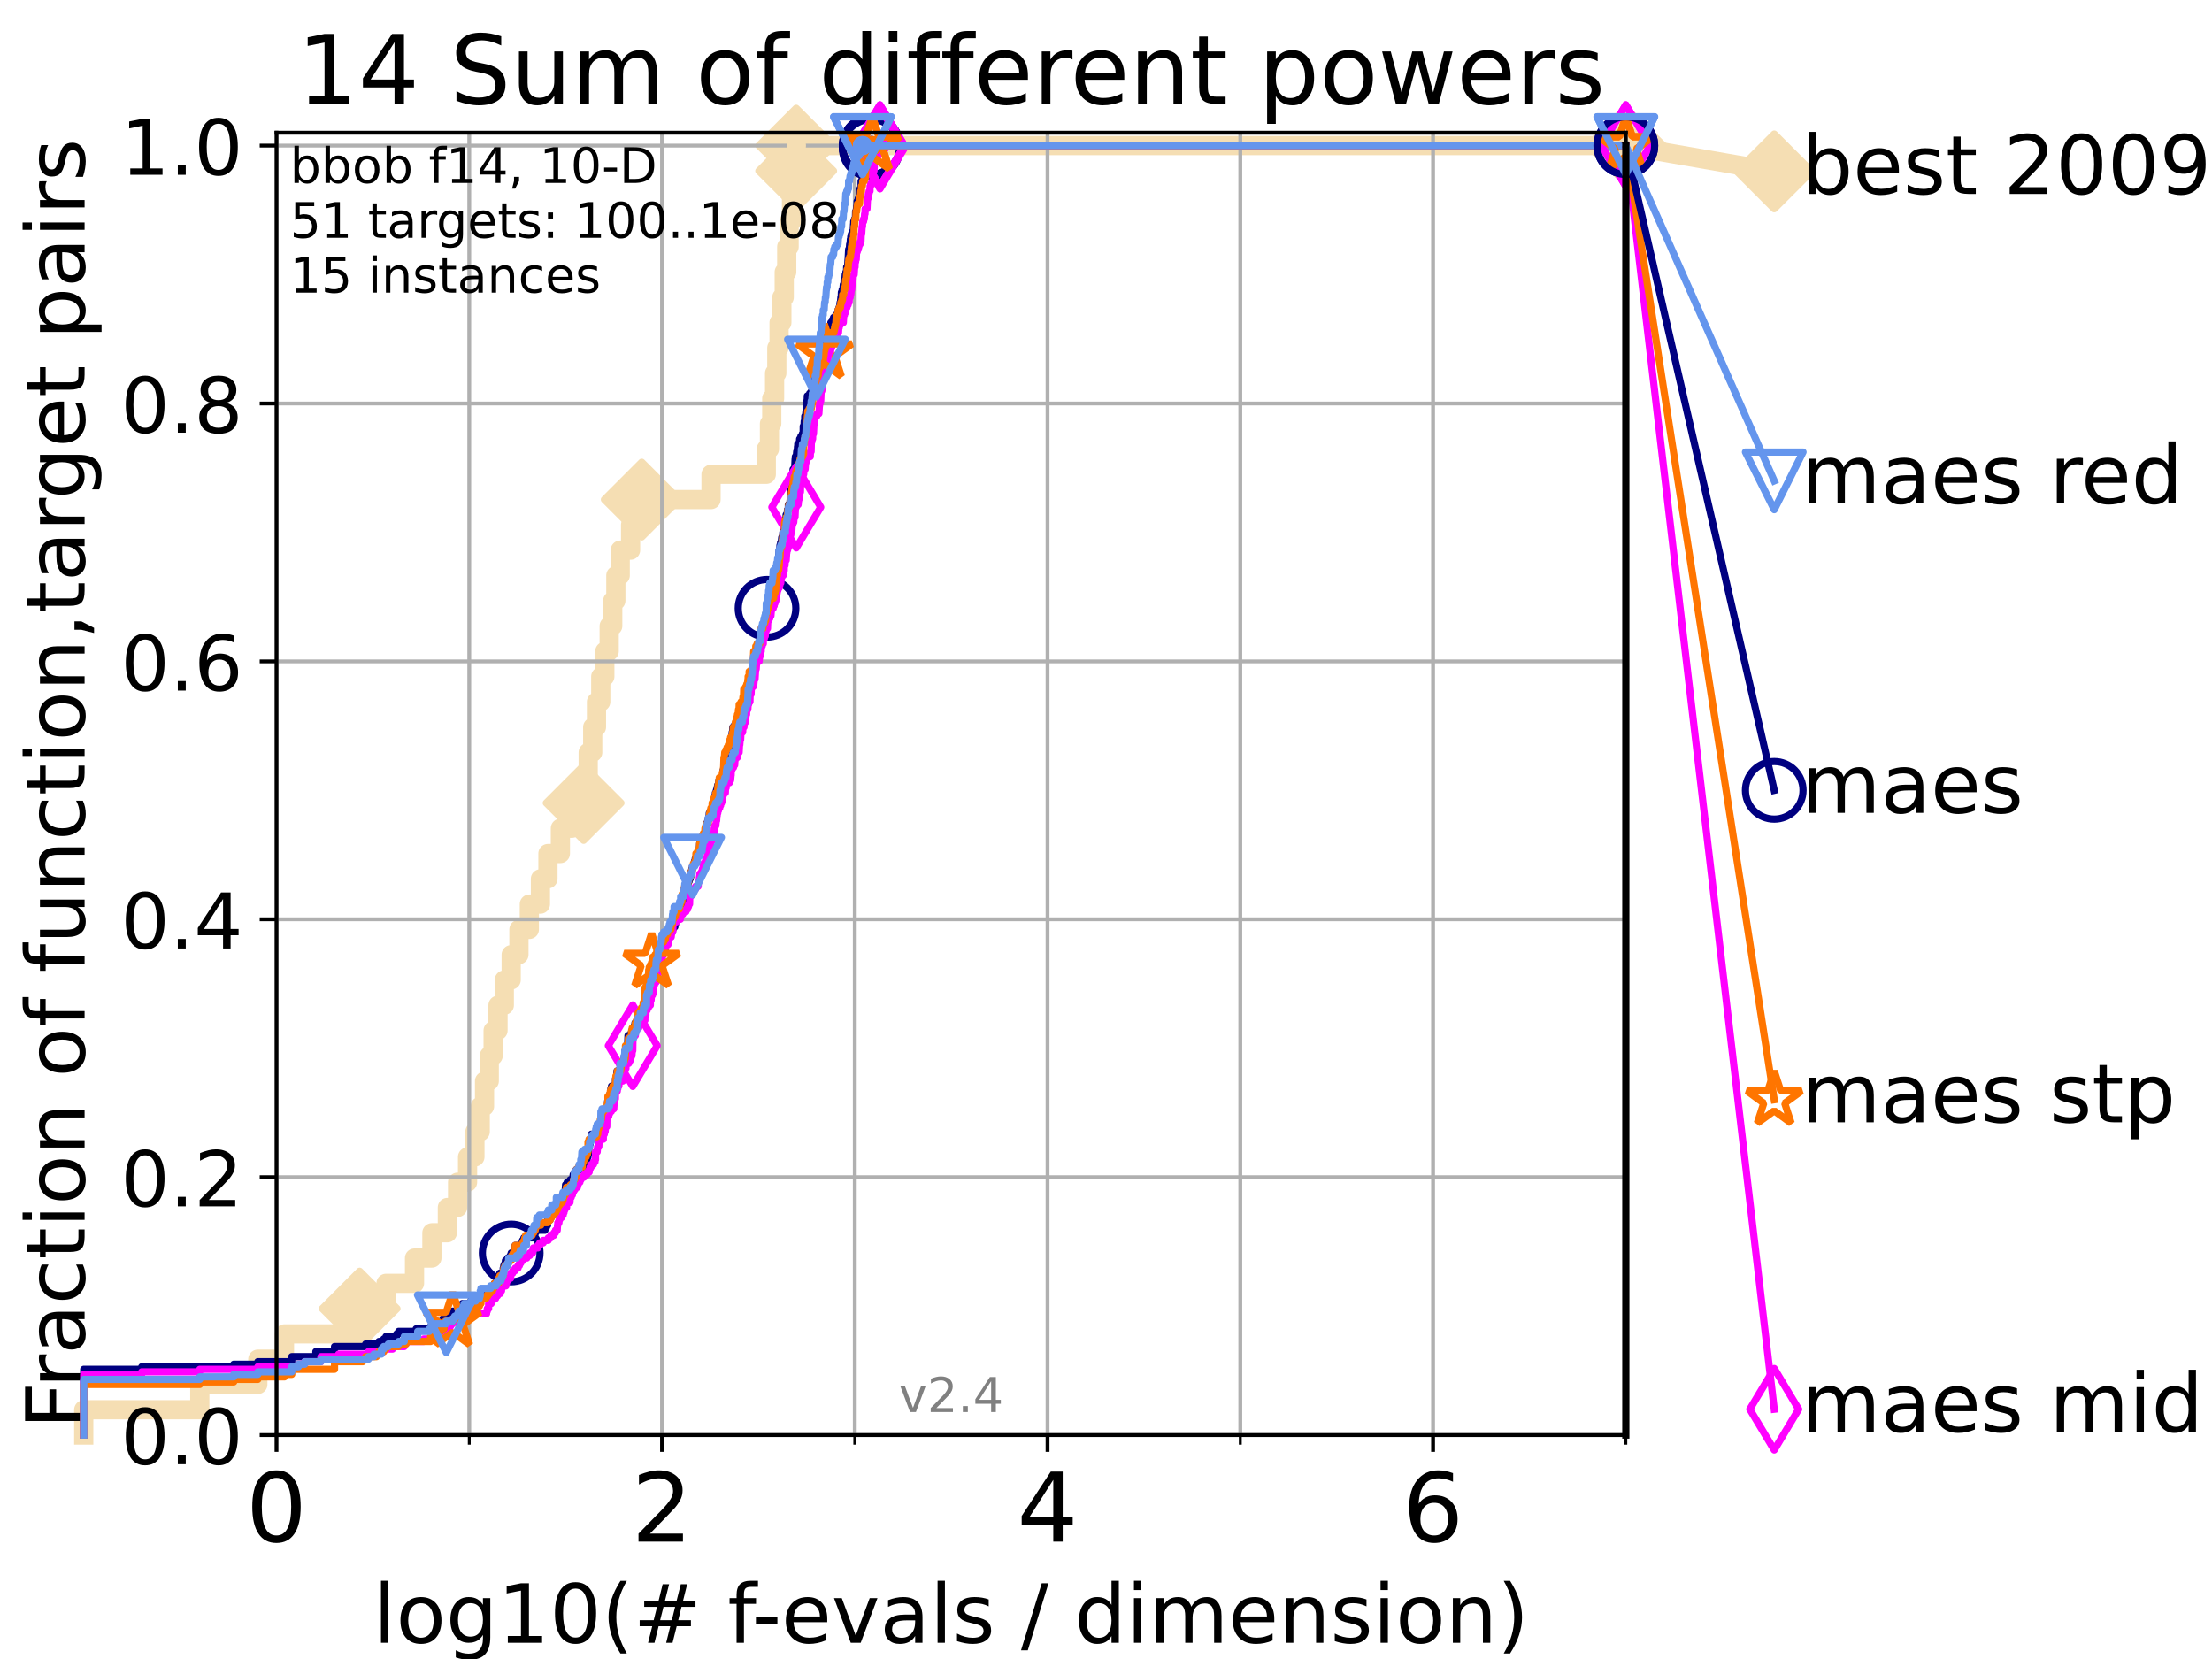 <?xml version="1.0" encoding="utf-8" standalone="no"?>
<!DOCTYPE svg PUBLIC "-//W3C//DTD SVG 1.1//EN"
  "http://www.w3.org/Graphics/SVG/1.1/DTD/svg11.dtd">
<!-- Created with matplotlib (https://matplotlib.org/) -->
<svg height="345.6pt" version="1.1" viewBox="0 0 460.8 345.6" width="460.8pt" xmlns="http://www.w3.org/2000/svg" xmlns:xlink="http://www.w3.org/1999/xlink">
 <defs>
  <style type="text/css">*{stroke-linecap:butt;stroke-linejoin:round;}</style>
 </defs>
 <g id="figure_1">
  <g id="patch_1">
   <path d="M 0 345.6 
L 460.8 345.6 
L 460.8 0 
L 0 0 
z
" style="fill:#ffffff;"/>
  </g>
  <g id="axes_1">
   <g id="patch_2">
    <path d="M 57.6 298.944 
L 338.688 298.944 
L 338.688 27.648 
L 57.6 27.648 
z
" style="fill:#ffffff;"/>
   </g>
   <g id="line2d_1">
    <path d="M 17.445 298.944 
L 17.445 293.677 
L 41.621 293.677 
L 41.621 288.41 
L 53.709 288.41 
L 53.709 283.143 
L 59.262 283.143 
L 59.262 277.877 
L 74.922 277.877 
L 74.922 272.61 
L 80.416 272.61 
L 80.416 267.343 
L 86.351 267.343 
L 86.351 262.076 
L 89.973 262.076 
L 89.973 256.809 
L 93.197 256.809 
L 93.197 251.542 
L 95.327 251.542 
L 95.327 246.275 
L 97.403 246.275 
L 97.403 241.009 
L 98.935 241.009 
L 98.935 235.742 
L 100.04 235.742 
L 100.04 230.475 
L 100.935 230.475 
L 100.935 225.208 
L 101.924 225.208 
L 101.924 219.941 
L 102.729 219.941 
L 102.729 214.674 
L 103.747 214.674 
L 103.747 209.407 
L 105.057 209.407 
L 105.057 204.141 
L 106.489 204.141 
L 106.489 198.874 
L 108.103 198.874 
L 108.103 193.607 
L 110.274 193.607 
L 110.274 188.34 
L 112.581 188.34 
L 112.581 183.073 
L 114.148 183.073 
L 114.148 177.806 
L 116.739 177.806 
L 116.739 172.539 
L 119.148 172.539 
L 119.148 167.272 
L 121.579 167.272 
L 121.579 162.006 
L 122.531 162.006 
L 122.531 156.739 
L 123.474 156.739 
L 123.474 151.472 
L 124.255 151.472 
L 124.255 146.205 
L 125.147 146.205 
L 125.147 140.938 
L 125.996 140.938 
L 125.996 135.671 
L 126.905 135.671 
L 126.905 130.404 
L 127.643 130.404 
L 127.643 125.138 
L 128.291 125.138 
L 128.291 119.871 
L 129.205 119.871 
L 129.205 114.604 
L 131.364 114.604 
L 131.364 109.337 
L 133.689 109.337 
L 133.689 104.07 
L 148.123 104.07 
L 148.123 98.803 
L 159.633 98.803 
L 159.633 93.536 
L 160.293 93.536 
L 160.293 88.27 
L 160.77 88.27 
L 160.77 83.003 
L 161.361 83.003 
L 161.361 77.736 
L 161.828 77.736 
L 161.828 72.469 
L 162.295 72.469 
L 162.295 67.202 
L 162.875 67.202 
L 162.875 61.935 
L 163.368 61.935 
L 163.368 56.668 
L 163.891 56.668 
L 163.891 51.402 
L 164.391 51.402 
L 164.391 46.135 
L 164.881 46.135 
L 164.881 40.868 
L 165.371 40.868 
L 165.371 35.601 
L 165.859 35.601 
L 165.859 30.334 
L 338.688 30.334 
" style="fill:none;stroke:#f5deb3;stroke-linecap:square;stroke-width:4;"/>
   </g>
   <g id="line2d_2">
    <defs>
     <path d="M -0 7.778 
L 7.778 0 
L 0 -7.778 
L -7.778 -0 
z
" id="m0932ffc249" style="stroke:#f5deb3;stroke-linejoin:miter;stroke-width:1.5;"/>
    </defs>
    <g>
     <use style="fill:#f5deb3;stroke:#f5deb3;stroke-linejoin:miter;stroke-width:1.5;" x="74.922" xlink:href="#m0932ffc249" y="272.61"/>
     <use style="fill:#f5deb3;stroke:#f5deb3;stroke-linejoin:miter;stroke-width:1.5;" x="121.579" xlink:href="#m0932ffc249" y="167.272"/>
     <use style="fill:#f5deb3;stroke:#f5deb3;stroke-linejoin:miter;stroke-width:1.5;" x="133.689" xlink:href="#m0932ffc249" y="104.07"/>
     <use style="fill:#f5deb3;stroke:#f5deb3;stroke-linejoin:miter;stroke-width:1.5;" x="165.859" xlink:href="#m0932ffc249" y="35.601"/>
     <use style="fill:#f5deb3;stroke:#f5deb3;stroke-linejoin:miter;stroke-width:1.5;" x="165.859" xlink:href="#m0932ffc249" y="30.334"/>
     <use style="fill:#f5deb3;stroke:#f5deb3;stroke-linejoin:miter;stroke-width:1.5;" x="338.688" xlink:href="#m0932ffc249" y="30.334"/>
    </g>
   </g>
   <g id="line2d_3">
    <path style="fill:none;stroke:#f5deb3;stroke-linecap:square;stroke-width:4;"/>
    <g/>
   </g>
   <g id="line2d_4">
    <path d="M 338.688 30.334 
L 369.608 35.706 
" style="fill:none;stroke:#f5deb3;stroke-linecap:square;stroke-width:4;"/>
    <g>
     <use style="fill:#f5deb3;stroke:#f5deb3;stroke-linejoin:miter;stroke-width:1.5;" x="338.688" xlink:href="#m0932ffc249" y="30.334"/>
     <use style="fill:#f5deb3;stroke:#f5deb3;stroke-linejoin:miter;stroke-width:1.5;" x="369.608" xlink:href="#m0932ffc249" y="35.706"/>
    </g>
   </g>
   <g id="matplotlib.axis_1">
    <g id="xtick_1">
     <g id="line2d_5">
      <path clip-path="url(#p30636a2606)" d="M 57.6 298.944 
L 57.6 27.648 
" style="fill:none;stroke:#b0b0b0;stroke-linecap:square;stroke-width:0.8;"/>
     </g>
     <g id="line2d_6">
      <defs>
       <path d="M 0 0 
L 0 3.5 
" id="m44eae9ad1b" style="stroke:#000000;stroke-width:0.8;"/>
      </defs>
      <g>
       <use style="stroke:#000000;stroke-width:0.8;" x="57.6" xlink:href="#m44eae9ad1b" y="298.944"/>
      </g>
     </g>
     <g id="text_1">
      <!-- 0 -->
      <g transform="translate(51.237 321.141)scale(0.2 -0.2)">
       <defs>
        <path d="M 31.781 66.406 
Q 24.172 66.406 20.328 58.906 
Q 16.5 51.422 16.5 36.375 
Q 16.5 21.391 20.328 13.891 
Q 24.172 6.391 31.781 6.391 
Q 39.453 6.391 43.281 13.891 
Q 47.125 21.391 47.125 36.375 
Q 47.125 51.422 43.281 58.906 
Q 39.453 66.406 31.781 66.406 
z
M 31.781 74.219 
Q 44.047 74.219 50.516 64.516 
Q 56.984 54.828 56.984 36.375 
Q 56.984 17.969 50.516 8.266 
Q 44.047 -1.422 31.781 -1.422 
Q 19.531 -1.422 13.062 8.266 
Q 6.594 17.969 6.594 36.375 
Q 6.594 54.828 13.062 64.516 
Q 19.531 74.219 31.781 74.219 
z
" id="DejaVuSans-48"/>
       </defs>
       <use xlink:href="#DejaVuSans-48"/>
      </g>
     </g>
    </g>
    <g id="xtick_2">
     <g id="line2d_7">
      <path clip-path="url(#p30636a2606)" d="M 137.911 298.944 
L 137.911 27.648 
" style="fill:none;stroke:#b0b0b0;stroke-linecap:square;stroke-width:0.8;"/>
     </g>
     <g id="line2d_8">
      <g>
       <use style="stroke:#000000;stroke-width:0.8;" x="137.911" xlink:href="#m44eae9ad1b" y="298.944"/>
      </g>
     </g>
     <g id="text_2">
      <!-- 2 -->
      <g transform="translate(131.548 321.141)scale(0.2 -0.2)">
       <defs>
        <path d="M 19.188 8.297 
L 53.609 8.297 
L 53.609 0 
L 7.328 0 
L 7.328 8.297 
Q 12.938 14.109 22.625 23.891 
Q 32.328 33.688 34.812 36.531 
Q 39.547 41.844 41.422 45.531 
Q 43.312 49.219 43.312 52.781 
Q 43.312 58.594 39.234 62.25 
Q 35.156 65.922 28.609 65.922 
Q 23.969 65.922 18.812 64.312 
Q 13.672 62.703 7.812 59.422 
L 7.812 69.391 
Q 13.766 71.781 18.938 73 
Q 24.125 74.219 28.422 74.219 
Q 39.75 74.219 46.484 68.547 
Q 53.219 62.891 53.219 53.422 
Q 53.219 48.922 51.531 44.891 
Q 49.859 40.875 45.406 35.406 
Q 44.188 33.984 37.641 27.219 
Q 31.109 20.453 19.188 8.297 
z
" id="DejaVuSans-50"/>
       </defs>
       <use xlink:href="#DejaVuSans-50"/>
      </g>
     </g>
    </g>
    <g id="xtick_3">
     <g id="line2d_9">
      <path clip-path="url(#p30636a2606)" d="M 218.222 298.944 
L 218.222 27.648 
" style="fill:none;stroke:#b0b0b0;stroke-linecap:square;stroke-width:0.8;"/>
     </g>
     <g id="line2d_10">
      <g>
       <use style="stroke:#000000;stroke-width:0.8;" x="218.222" xlink:href="#m44eae9ad1b" y="298.944"/>
      </g>
     </g>
     <g id="text_3">
      <!-- 4 -->
      <g transform="translate(211.859 321.141)scale(0.2 -0.2)">
       <defs>
        <path d="M 37.797 64.312 
L 12.891 25.391 
L 37.797 25.391 
z
M 35.203 72.906 
L 47.609 72.906 
L 47.609 25.391 
L 58.016 25.391 
L 58.016 17.188 
L 47.609 17.188 
L 47.609 0 
L 37.797 0 
L 37.797 17.188 
L 4.891 17.188 
L 4.891 26.703 
z
" id="DejaVuSans-52"/>
       </defs>
       <use xlink:href="#DejaVuSans-52"/>
      </g>
     </g>
    </g>
    <g id="xtick_4">
     <g id="line2d_11">
      <path clip-path="url(#p30636a2606)" d="M 298.533 298.944 
L 298.533 27.648 
" style="fill:none;stroke:#b0b0b0;stroke-linecap:square;stroke-width:0.8;"/>
     </g>
     <g id="line2d_12">
      <g>
       <use style="stroke:#000000;stroke-width:0.8;" x="298.533" xlink:href="#m44eae9ad1b" y="298.944"/>
      </g>
     </g>
     <g id="text_4">
      <!-- 6 -->
      <g transform="translate(292.17 321.141)scale(0.2 -0.2)">
       <defs>
        <path d="M 33.016 40.375 
Q 26.375 40.375 22.484 35.828 
Q 18.609 31.297 18.609 23.391 
Q 18.609 15.531 22.484 10.953 
Q 26.375 6.391 33.016 6.391 
Q 39.656 6.391 43.531 10.953 
Q 47.406 15.531 47.406 23.391 
Q 47.406 31.297 43.531 35.828 
Q 39.656 40.375 33.016 40.375 
z
M 52.594 71.297 
L 52.594 62.312 
Q 48.875 64.062 45.094 64.984 
Q 41.312 65.922 37.594 65.922 
Q 27.828 65.922 22.672 59.328 
Q 17.531 52.734 16.797 39.406 
Q 19.672 43.656 24.016 45.922 
Q 28.375 48.188 33.594 48.188 
Q 44.578 48.188 50.953 41.516 
Q 57.328 34.859 57.328 23.391 
Q 57.328 12.156 50.688 5.359 
Q 44.047 -1.422 33.016 -1.422 
Q 20.359 -1.422 13.672 8.266 
Q 6.984 17.969 6.984 36.375 
Q 6.984 53.656 15.188 63.938 
Q 23.391 74.219 37.203 74.219 
Q 40.922 74.219 44.703 73.484 
Q 48.484 72.75 52.594 71.297 
z
" id="DejaVuSans-54"/>
       </defs>
       <use xlink:href="#DejaVuSans-54"/>
      </g>
     </g>
    </g>
    <g id="xtick_5">
     <g id="line2d_13">
      <path clip-path="url(#p30636a2606)" d="M 97.755 298.944 
L 97.755 27.648 
" style="fill:none;stroke:#b0b0b0;stroke-linecap:square;stroke-width:0.8;"/>
     </g>
     <g id="line2d_14">
      <defs>
       <path d="M 0 0 
L 0 2 
" id="ma18120668d" style="stroke:#000000;stroke-width:0.6;"/>
      </defs>
      <g>
       <use style="stroke:#000000;stroke-width:0.6;" x="97.755" xlink:href="#ma18120668d" y="298.944"/>
      </g>
     </g>
    </g>
    <g id="xtick_6">
     <g id="line2d_15">
      <path clip-path="url(#p30636a2606)" d="M 178.066 298.944 
L 178.066 27.648 
" style="fill:none;stroke:#b0b0b0;stroke-linecap:square;stroke-width:0.8;"/>
     </g>
     <g id="line2d_16">
      <g>
       <use style="stroke:#000000;stroke-width:0.6;" x="178.066" xlink:href="#ma18120668d" y="298.944"/>
      </g>
     </g>
    </g>
    <g id="xtick_7">
     <g id="line2d_17">
      <path clip-path="url(#p30636a2606)" d="M 258.377 298.944 
L 258.377 27.648 
" style="fill:none;stroke:#b0b0b0;stroke-linecap:square;stroke-width:0.8;"/>
     </g>
     <g id="line2d_18">
      <g>
       <use style="stroke:#000000;stroke-width:0.6;" x="258.377" xlink:href="#ma18120668d" y="298.944"/>
      </g>
     </g>
    </g>
    <g id="xtick_8">
     <g id="line2d_19">
      <path clip-path="url(#p30636a2606)" d="M 338.688 298.944 
L 338.688 27.648 
" style="fill:none;stroke:#b0b0b0;stroke-linecap:square;stroke-width:0.8;"/>
     </g>
     <g id="line2d_20">
      <g>
       <use style="stroke:#000000;stroke-width:0.6;" x="338.688" xlink:href="#ma18120668d" y="298.944"/>
      </g>
     </g>
    </g>
    <g id="text_5">
     <!-- log10(# f-evals / dimension) -->
     <g transform="translate(77.764 342.218)scale(0.17 -0.17)">
      <defs>
       <path d="M 9.422 75.984 
L 18.406 75.984 
L 18.406 0 
L 9.422 0 
z
" id="DejaVuSans-108"/>
       <path d="M 30.609 48.391 
Q 23.391 48.391 19.188 42.75 
Q 14.984 37.109 14.984 27.297 
Q 14.984 17.484 19.156 11.844 
Q 23.344 6.203 30.609 6.203 
Q 37.797 6.203 41.984 11.859 
Q 46.188 17.531 46.188 27.297 
Q 46.188 37.016 41.984 42.703 
Q 37.797 48.391 30.609 48.391 
z
M 30.609 56 
Q 42.328 56 49.016 48.375 
Q 55.719 40.766 55.719 27.297 
Q 55.719 13.875 49.016 6.219 
Q 42.328 -1.422 30.609 -1.422 
Q 18.844 -1.422 12.172 6.219 
Q 5.516 13.875 5.516 27.297 
Q 5.516 40.766 12.172 48.375 
Q 18.844 56 30.609 56 
z
" id="DejaVuSans-111"/>
       <path d="M 45.406 27.984 
Q 45.406 37.75 41.375 43.109 
Q 37.359 48.484 30.078 48.484 
Q 22.859 48.484 18.828 43.109 
Q 14.797 37.75 14.797 27.984 
Q 14.797 18.266 18.828 12.891 
Q 22.859 7.516 30.078 7.516 
Q 37.359 7.516 41.375 12.891 
Q 45.406 18.266 45.406 27.984 
z
M 54.391 6.781 
Q 54.391 -7.172 48.188 -13.984 
Q 42 -20.797 29.203 -20.797 
Q 24.469 -20.797 20.266 -20.094 
Q 16.062 -19.391 12.109 -17.922 
L 12.109 -9.188 
Q 16.062 -11.328 19.922 -12.344 
Q 23.781 -13.375 27.781 -13.375 
Q 36.625 -13.375 41.016 -8.766 
Q 45.406 -4.156 45.406 5.172 
L 45.406 9.625 
Q 42.625 4.781 38.281 2.391 
Q 33.938 0 27.875 0 
Q 17.828 0 11.672 7.656 
Q 5.516 15.328 5.516 27.984 
Q 5.516 40.672 11.672 48.328 
Q 17.828 56 27.875 56 
Q 33.938 56 38.281 53.609 
Q 42.625 51.219 45.406 46.391 
L 45.406 54.688 
L 54.391 54.688 
z
" id="DejaVuSans-103"/>
       <path d="M 12.406 8.297 
L 28.516 8.297 
L 28.516 63.922 
L 10.984 60.406 
L 10.984 69.391 
L 28.422 72.906 
L 38.281 72.906 
L 38.281 8.297 
L 54.391 8.297 
L 54.391 0 
L 12.406 0 
z
" id="DejaVuSans-49"/>
       <path d="M 31 75.875 
Q 24.469 64.656 21.281 53.656 
Q 18.109 42.672 18.109 31.391 
Q 18.109 20.125 21.312 9.062 
Q 24.516 -2 31 -13.188 
L 23.188 -13.188 
Q 15.875 -1.703 12.234 9.375 
Q 8.594 20.453 8.594 31.391 
Q 8.594 42.281 12.203 53.312 
Q 15.828 64.359 23.188 75.875 
z
" id="DejaVuSans-40"/>
       <path d="M 51.125 44 
L 36.922 44 
L 32.812 27.688 
L 47.125 27.688 
z
M 43.797 71.781 
L 38.719 51.516 
L 52.984 51.516 
L 58.109 71.781 
L 65.922 71.781 
L 60.891 51.516 
L 76.125 51.516 
L 76.125 44 
L 58.984 44 
L 54.984 27.688 
L 70.516 27.688 
L 70.516 20.219 
L 53.078 20.219 
L 48 0 
L 40.188 0 
L 45.219 20.219 
L 30.906 20.219 
L 25.875 0 
L 18.016 0 
L 23.094 20.219 
L 7.719 20.219 
L 7.719 27.688 
L 24.906 27.688 
L 29 44 
L 13.281 44 
L 13.281 51.516 
L 30.906 51.516 
L 35.891 71.781 
z
" id="DejaVuSans-35"/>
       <path id="DejaVuSans-32"/>
       <path d="M 37.109 75.984 
L 37.109 68.5 
L 28.516 68.5 
Q 23.688 68.5 21.797 66.547 
Q 19.922 64.594 19.922 59.516 
L 19.922 54.688 
L 34.719 54.688 
L 34.719 47.703 
L 19.922 47.703 
L 19.922 0 
L 10.891 0 
L 10.891 47.703 
L 2.297 47.703 
L 2.297 54.688 
L 10.891 54.688 
L 10.891 58.5 
Q 10.891 67.625 15.141 71.797 
Q 19.391 75.984 28.609 75.984 
z
" id="DejaVuSans-102"/>
       <path d="M 4.891 31.391 
L 31.203 31.391 
L 31.203 23.391 
L 4.891 23.391 
z
" id="DejaVuSans-45"/>
       <path d="M 56.203 29.594 
L 56.203 25.203 
L 14.891 25.203 
Q 15.484 15.922 20.484 11.062 
Q 25.484 6.203 34.422 6.203 
Q 39.594 6.203 44.453 7.469 
Q 49.312 8.734 54.109 11.281 
L 54.109 2.781 
Q 49.266 0.734 44.188 -0.344 
Q 39.109 -1.422 33.891 -1.422 
Q 20.797 -1.422 13.156 6.188 
Q 5.516 13.812 5.516 26.812 
Q 5.516 40.234 12.766 48.109 
Q 20.016 56 32.328 56 
Q 43.359 56 49.781 48.891 
Q 56.203 41.797 56.203 29.594 
z
M 47.219 32.234 
Q 47.125 39.594 43.094 43.984 
Q 39.062 48.391 32.422 48.391 
Q 24.906 48.391 20.391 44.141 
Q 15.875 39.891 15.188 32.172 
z
" id="DejaVuSans-101"/>
       <path d="M 2.984 54.688 
L 12.5 54.688 
L 29.594 8.797 
L 46.688 54.688 
L 56.203 54.688 
L 35.688 0 
L 23.484 0 
z
" id="DejaVuSans-118"/>
       <path d="M 34.281 27.484 
Q 23.391 27.484 19.188 25 
Q 14.984 22.516 14.984 16.5 
Q 14.984 11.719 18.141 8.906 
Q 21.297 6.109 26.703 6.109 
Q 34.188 6.109 38.703 11.406 
Q 43.219 16.703 43.219 25.484 
L 43.219 27.484 
z
M 52.203 31.203 
L 52.203 0 
L 43.219 0 
L 43.219 8.297 
Q 40.141 3.328 35.547 0.953 
Q 30.953 -1.422 24.312 -1.422 
Q 15.922 -1.422 10.953 3.297 
Q 6 8.016 6 15.922 
Q 6 25.141 12.172 29.828 
Q 18.359 34.516 30.609 34.516 
L 43.219 34.516 
L 43.219 35.406 
Q 43.219 41.609 39.141 45 
Q 35.062 48.391 27.688 48.391 
Q 23 48.391 18.547 47.266 
Q 14.109 46.141 10.016 43.891 
L 10.016 52.203 
Q 14.938 54.109 19.578 55.047 
Q 24.219 56 28.609 56 
Q 40.484 56 46.344 49.844 
Q 52.203 43.703 52.203 31.203 
z
" id="DejaVuSans-97"/>
       <path d="M 44.281 53.078 
L 44.281 44.578 
Q 40.484 46.531 36.375 47.5 
Q 32.281 48.484 27.875 48.484 
Q 21.188 48.484 17.844 46.438 
Q 14.5 44.391 14.5 40.281 
Q 14.5 37.156 16.891 35.375 
Q 19.281 33.594 26.516 31.984 
L 29.594 31.297 
Q 39.156 29.25 43.188 25.516 
Q 47.219 21.781 47.219 15.094 
Q 47.219 7.469 41.188 3.016 
Q 35.156 -1.422 24.609 -1.422 
Q 20.219 -1.422 15.453 -0.562 
Q 10.688 0.297 5.422 2 
L 5.422 11.281 
Q 10.406 8.688 15.234 7.391 
Q 20.062 6.109 24.812 6.109 
Q 31.156 6.109 34.562 8.281 
Q 37.984 10.453 37.984 14.406 
Q 37.984 18.062 35.516 20.016 
Q 33.062 21.969 24.703 23.781 
L 21.578 24.516 
Q 13.234 26.266 9.516 29.906 
Q 5.812 33.547 5.812 39.891 
Q 5.812 47.609 11.281 51.797 
Q 16.75 56 26.812 56 
Q 31.781 56 36.172 55.266 
Q 40.578 54.547 44.281 53.078 
z
" id="DejaVuSans-115"/>
       <path d="M 25.391 72.906 
L 33.688 72.906 
L 8.297 -9.281 
L 0 -9.281 
z
" id="DejaVuSans-47"/>
       <path d="M 45.406 46.391 
L 45.406 75.984 
L 54.391 75.984 
L 54.391 0 
L 45.406 0 
L 45.406 8.203 
Q 42.578 3.328 38.25 0.953 
Q 33.938 -1.422 27.875 -1.422 
Q 17.969 -1.422 11.734 6.484 
Q 5.516 14.406 5.516 27.297 
Q 5.516 40.188 11.734 48.094 
Q 17.969 56 27.875 56 
Q 33.938 56 38.25 53.625 
Q 42.578 51.266 45.406 46.391 
z
M 14.797 27.297 
Q 14.797 17.391 18.875 11.75 
Q 22.953 6.109 30.078 6.109 
Q 37.203 6.109 41.297 11.75 
Q 45.406 17.391 45.406 27.297 
Q 45.406 37.203 41.297 42.844 
Q 37.203 48.484 30.078 48.484 
Q 22.953 48.484 18.875 42.844 
Q 14.797 37.203 14.797 27.297 
z
" id="DejaVuSans-100"/>
       <path d="M 9.422 54.688 
L 18.406 54.688 
L 18.406 0 
L 9.422 0 
z
M 9.422 75.984 
L 18.406 75.984 
L 18.406 64.594 
L 9.422 64.594 
z
" id="DejaVuSans-105"/>
       <path d="M 52 44.188 
Q 55.375 50.25 60.062 53.125 
Q 64.75 56 71.094 56 
Q 79.641 56 84.281 50.016 
Q 88.922 44.047 88.922 33.016 
L 88.922 0 
L 79.891 0 
L 79.891 32.719 
Q 79.891 40.578 77.094 44.375 
Q 74.312 48.188 68.609 48.188 
Q 61.625 48.188 57.562 43.547 
Q 53.516 38.922 53.516 30.906 
L 53.516 0 
L 44.484 0 
L 44.484 32.719 
Q 44.484 40.625 41.703 44.406 
Q 38.922 48.188 33.109 48.188 
Q 26.219 48.188 22.156 43.531 
Q 18.109 38.875 18.109 30.906 
L 18.109 0 
L 9.078 0 
L 9.078 54.688 
L 18.109 54.688 
L 18.109 46.188 
Q 21.188 51.219 25.484 53.609 
Q 29.781 56 35.688 56 
Q 41.656 56 45.828 52.969 
Q 50 49.953 52 44.188 
z
" id="DejaVuSans-109"/>
       <path d="M 54.891 33.016 
L 54.891 0 
L 45.906 0 
L 45.906 32.719 
Q 45.906 40.484 42.875 44.328 
Q 39.844 48.188 33.797 48.188 
Q 26.516 48.188 22.312 43.547 
Q 18.109 38.922 18.109 30.906 
L 18.109 0 
L 9.078 0 
L 9.078 54.688 
L 18.109 54.688 
L 18.109 46.188 
Q 21.344 51.125 25.703 53.562 
Q 30.078 56 35.797 56 
Q 45.219 56 50.047 50.172 
Q 54.891 44.344 54.891 33.016 
z
" id="DejaVuSans-110"/>
       <path d="M 8.016 75.875 
L 15.828 75.875 
Q 23.141 64.359 26.781 53.312 
Q 30.422 42.281 30.422 31.391 
Q 30.422 20.453 26.781 9.375 
Q 23.141 -1.703 15.828 -13.188 
L 8.016 -13.188 
Q 14.5 -2 17.703 9.062 
Q 20.906 20.125 20.906 31.391 
Q 20.906 42.672 17.703 53.656 
Q 14.5 64.656 8.016 75.875 
z
" id="DejaVuSans-41"/>
      </defs>
      <use xlink:href="#DejaVuSans-108"/>
      <use x="27.783" xlink:href="#DejaVuSans-111"/>
      <use x="88.965" xlink:href="#DejaVuSans-103"/>
      <use x="152.441" xlink:href="#DejaVuSans-49"/>
      <use x="216.064" xlink:href="#DejaVuSans-48"/>
      <use x="279.688" xlink:href="#DejaVuSans-40"/>
      <use x="318.701" xlink:href="#DejaVuSans-35"/>
      <use x="402.49" xlink:href="#DejaVuSans-32"/>
      <use x="434.277" xlink:href="#DejaVuSans-102"/>
      <use x="463.982" xlink:href="#DejaVuSans-45"/>
      <use x="500.066" xlink:href="#DejaVuSans-101"/>
      <use x="561.59" xlink:href="#DejaVuSans-118"/>
      <use x="620.77" xlink:href="#DejaVuSans-97"/>
      <use x="682.049" xlink:href="#DejaVuSans-108"/>
      <use x="709.832" xlink:href="#DejaVuSans-115"/>
      <use x="761.932" xlink:href="#DejaVuSans-32"/>
      <use x="793.719" xlink:href="#DejaVuSans-47"/>
      <use x="827.41" xlink:href="#DejaVuSans-32"/>
      <use x="859.197" xlink:href="#DejaVuSans-100"/>
      <use x="922.674" xlink:href="#DejaVuSans-105"/>
      <use x="950.457" xlink:href="#DejaVuSans-109"/>
      <use x="1047.869" xlink:href="#DejaVuSans-101"/>
      <use x="1109.393" xlink:href="#DejaVuSans-110"/>
      <use x="1172.771" xlink:href="#DejaVuSans-115"/>
      <use x="1224.871" xlink:href="#DejaVuSans-105"/>
      <use x="1252.654" xlink:href="#DejaVuSans-111"/>
      <use x="1313.836" xlink:href="#DejaVuSans-110"/>
      <use x="1377.215" xlink:href="#DejaVuSans-41"/>
     </g>
    </g>
   </g>
   <g id="matplotlib.axis_2">
    <g id="ytick_1">
     <g id="line2d_21">
      <path clip-path="url(#p30636a2606)" d="M 57.6 298.944 
L 338.688 298.944 
" style="fill:none;stroke:#b0b0b0;stroke-linecap:square;stroke-width:0.8;"/>
     </g>
     <g id="line2d_22">
      <defs>
       <path d="M 0 0 
L -3.5 0 
" id="m5db5d5f1c7" style="stroke:#000000;stroke-width:0.8;"/>
      </defs>
      <g>
       <use style="stroke:#000000;stroke-width:0.8;" x="57.6" xlink:href="#m5db5d5f1c7" y="298.944"/>
      </g>
     </g>
     <g id="text_6">
      <!-- 0.0 -->
      <g transform="translate(25.155 305.023)scale(0.16 -0.16)">
       <defs>
        <path d="M 10.688 12.406 
L 21 12.406 
L 21 0 
L 10.688 0 
z
" id="DejaVuSans-46"/>
       </defs>
       <use xlink:href="#DejaVuSans-48"/>
       <use x="63.623" xlink:href="#DejaVuSans-46"/>
       <use x="95.41" xlink:href="#DejaVuSans-48"/>
      </g>
     </g>
    </g>
    <g id="ytick_2">
     <g id="line2d_23">
      <path clip-path="url(#p30636a2606)" d="M 57.6 245.222 
L 338.688 245.222 
" style="fill:none;stroke:#b0b0b0;stroke-linecap:square;stroke-width:0.8;"/>
     </g>
     <g id="line2d_24">
      <g>
       <use style="stroke:#000000;stroke-width:0.8;" x="57.6" xlink:href="#m5db5d5f1c7" y="245.222"/>
      </g>
     </g>
     <g id="text_7">
      <!-- 0.2 -->
      <g transform="translate(25.155 251.301)scale(0.16 -0.16)">
       <use xlink:href="#DejaVuSans-48"/>
       <use x="63.623" xlink:href="#DejaVuSans-46"/>
       <use x="95.41" xlink:href="#DejaVuSans-50"/>
      </g>
     </g>
    </g>
    <g id="ytick_3">
     <g id="line2d_25">
      <path clip-path="url(#p30636a2606)" d="M 57.6 191.5 
L 338.688 191.5 
" style="fill:none;stroke:#b0b0b0;stroke-linecap:square;stroke-width:0.8;"/>
     </g>
     <g id="line2d_26">
      <g>
       <use style="stroke:#000000;stroke-width:0.8;" x="57.6" xlink:href="#m5db5d5f1c7" y="191.5"/>
      </g>
     </g>
     <g id="text_8">
      <!-- 0.4 -->
      <g transform="translate(25.155 197.579)scale(0.16 -0.16)">
       <use xlink:href="#DejaVuSans-48"/>
       <use x="63.623" xlink:href="#DejaVuSans-46"/>
       <use x="95.41" xlink:href="#DejaVuSans-52"/>
      </g>
     </g>
    </g>
    <g id="ytick_4">
     <g id="line2d_27">
      <path clip-path="url(#p30636a2606)" d="M 57.6 137.778 
L 338.688 137.778 
" style="fill:none;stroke:#b0b0b0;stroke-linecap:square;stroke-width:0.8;"/>
     </g>
     <g id="line2d_28">
      <g>
       <use style="stroke:#000000;stroke-width:0.8;" x="57.6" xlink:href="#m5db5d5f1c7" y="137.778"/>
      </g>
     </g>
     <g id="text_9">
      <!-- 0.6 -->
      <g transform="translate(25.155 143.857)scale(0.16 -0.16)">
       <use xlink:href="#DejaVuSans-48"/>
       <use x="63.623" xlink:href="#DejaVuSans-46"/>
       <use x="95.41" xlink:href="#DejaVuSans-54"/>
      </g>
     </g>
    </g>
    <g id="ytick_5">
     <g id="line2d_29">
      <path clip-path="url(#p30636a2606)" d="M 57.6 84.056 
L 338.688 84.056 
" style="fill:none;stroke:#b0b0b0;stroke-linecap:square;stroke-width:0.8;"/>
     </g>
     <g id="line2d_30">
      <g>
       <use style="stroke:#000000;stroke-width:0.8;" x="57.6" xlink:href="#m5db5d5f1c7" y="84.056"/>
      </g>
     </g>
     <g id="text_10">
      <!-- 0.8 -->
      <g transform="translate(25.155 90.135)scale(0.16 -0.16)">
       <defs>
        <path d="M 31.781 34.625 
Q 24.75 34.625 20.719 30.859 
Q 16.703 27.094 16.703 20.516 
Q 16.703 13.922 20.719 10.156 
Q 24.75 6.391 31.781 6.391 
Q 38.812 6.391 42.859 10.172 
Q 46.922 13.969 46.922 20.516 
Q 46.922 27.094 42.891 30.859 
Q 38.875 34.625 31.781 34.625 
z
M 21.922 38.812 
Q 15.578 40.375 12.031 44.719 
Q 8.5 49.078 8.5 55.328 
Q 8.5 64.062 14.719 69.141 
Q 20.953 74.219 31.781 74.219 
Q 42.672 74.219 48.875 69.141 
Q 55.078 64.062 55.078 55.328 
Q 55.078 49.078 51.531 44.719 
Q 48 40.375 41.703 38.812 
Q 48.828 37.156 52.797 32.312 
Q 56.781 27.484 56.781 20.516 
Q 56.781 9.906 50.312 4.234 
Q 43.844 -1.422 31.781 -1.422 
Q 19.734 -1.422 13.25 4.234 
Q 6.781 9.906 6.781 20.516 
Q 6.781 27.484 10.781 32.312 
Q 14.797 37.156 21.922 38.812 
z
M 18.312 54.391 
Q 18.312 48.734 21.844 45.562 
Q 25.391 42.391 31.781 42.391 
Q 38.141 42.391 41.719 45.562 
Q 45.312 48.734 45.312 54.391 
Q 45.312 60.062 41.719 63.234 
Q 38.141 66.406 31.781 66.406 
Q 25.391 66.406 21.844 63.234 
Q 18.312 60.062 18.312 54.391 
z
" id="DejaVuSans-56"/>
       </defs>
       <use xlink:href="#DejaVuSans-48"/>
       <use x="63.623" xlink:href="#DejaVuSans-46"/>
       <use x="95.41" xlink:href="#DejaVuSans-56"/>
      </g>
     </g>
    </g>
    <g id="ytick_6">
     <g id="line2d_31">
      <path clip-path="url(#p30636a2606)" d="M 57.6 30.334 
L 338.688 30.334 
" style="fill:none;stroke:#b0b0b0;stroke-linecap:square;stroke-width:0.8;"/>
     </g>
     <g id="line2d_32">
      <g>
       <use style="stroke:#000000;stroke-width:0.8;" x="57.6" xlink:href="#m5db5d5f1c7" y="30.334"/>
      </g>
     </g>
     <g id="text_11">
      <!-- 1.0 -->
      <g transform="translate(25.155 36.413)scale(0.16 -0.16)">
       <use xlink:href="#DejaVuSans-49"/>
       <use x="63.623" xlink:href="#DejaVuSans-46"/>
       <use x="95.41" xlink:href="#DejaVuSans-48"/>
      </g>
     </g>
    </g>
    <g id="text_12">
     <!-- Fraction of function,target pairs -->
     <g transform="translate(17.62 297.681)rotate(-90)scale(0.17 -0.17)">
      <defs>
       <path d="M 9.812 72.906 
L 51.703 72.906 
L 51.703 64.594 
L 19.672 64.594 
L 19.672 43.109 
L 48.578 43.109 
L 48.578 34.812 
L 19.672 34.812 
L 19.672 0 
L 9.812 0 
z
" id="DejaVuSans-70"/>
       <path d="M 41.109 46.297 
Q 39.594 47.172 37.812 47.578 
Q 36.031 48 33.891 48 
Q 26.266 48 22.188 43.047 
Q 18.109 38.094 18.109 28.812 
L 18.109 0 
L 9.078 0 
L 9.078 54.688 
L 18.109 54.688 
L 18.109 46.188 
Q 20.953 51.172 25.484 53.578 
Q 30.031 56 36.531 56 
Q 37.453 56 38.578 55.875 
Q 39.703 55.766 41.062 55.516 
z
" id="DejaVuSans-114"/>
       <path d="M 48.781 52.594 
L 48.781 44.188 
Q 44.969 46.297 41.141 47.344 
Q 37.312 48.391 33.406 48.391 
Q 24.656 48.391 19.812 42.844 
Q 14.984 37.312 14.984 27.297 
Q 14.984 17.281 19.812 11.734 
Q 24.656 6.203 33.406 6.203 
Q 37.312 6.203 41.141 7.25 
Q 44.969 8.297 48.781 10.406 
L 48.781 2.094 
Q 45.016 0.344 40.984 -0.531 
Q 36.969 -1.422 32.422 -1.422 
Q 20.062 -1.422 12.781 6.344 
Q 5.516 14.109 5.516 27.297 
Q 5.516 40.672 12.859 48.328 
Q 20.219 56 33.016 56 
Q 37.156 56 41.109 55.141 
Q 45.062 54.297 48.781 52.594 
z
" id="DejaVuSans-99"/>
       <path d="M 18.312 70.219 
L 18.312 54.688 
L 36.812 54.688 
L 36.812 47.703 
L 18.312 47.703 
L 18.312 18.016 
Q 18.312 11.328 20.141 9.422 
Q 21.969 7.516 27.594 7.516 
L 36.812 7.516 
L 36.812 0 
L 27.594 0 
Q 17.188 0 13.234 3.875 
Q 9.281 7.766 9.281 18.016 
L 9.281 47.703 
L 2.688 47.703 
L 2.688 54.688 
L 9.281 54.688 
L 9.281 70.219 
z
" id="DejaVuSans-116"/>
       <path d="M 8.5 21.578 
L 8.5 54.688 
L 17.484 54.688 
L 17.484 21.922 
Q 17.484 14.156 20.5 10.266 
Q 23.531 6.391 29.594 6.391 
Q 36.859 6.391 41.078 11.031 
Q 45.312 15.672 45.312 23.688 
L 45.312 54.688 
L 54.297 54.688 
L 54.297 0 
L 45.312 0 
L 45.312 8.406 
Q 42.047 3.422 37.719 1 
Q 33.406 -1.422 27.688 -1.422 
Q 18.266 -1.422 13.375 4.438 
Q 8.5 10.297 8.5 21.578 
z
M 31.109 56 
z
" id="DejaVuSans-117"/>
       <path d="M 11.719 12.406 
L 22.016 12.406 
L 22.016 4 
L 14.016 -11.625 
L 7.719 -11.625 
L 11.719 4 
z
" id="DejaVuSans-44"/>
       <path d="M 18.109 8.203 
L 18.109 -20.797 
L 9.078 -20.797 
L 9.078 54.688 
L 18.109 54.688 
L 18.109 46.391 
Q 20.953 51.266 25.266 53.625 
Q 29.594 56 35.594 56 
Q 45.562 56 51.781 48.094 
Q 58.016 40.188 58.016 27.297 
Q 58.016 14.406 51.781 6.484 
Q 45.562 -1.422 35.594 -1.422 
Q 29.594 -1.422 25.266 0.953 
Q 20.953 3.328 18.109 8.203 
z
M 48.688 27.297 
Q 48.688 37.203 44.609 42.844 
Q 40.531 48.484 33.406 48.484 
Q 26.266 48.484 22.188 42.844 
Q 18.109 37.203 18.109 27.297 
Q 18.109 17.391 22.188 11.75 
Q 26.266 6.109 33.406 6.109 
Q 40.531 6.109 44.609 11.75 
Q 48.688 17.391 48.688 27.297 
z
" id="DejaVuSans-112"/>
      </defs>
      <use xlink:href="#DejaVuSans-70"/>
      <use x="50.27" xlink:href="#DejaVuSans-114"/>
      <use x="91.383" xlink:href="#DejaVuSans-97"/>
      <use x="152.662" xlink:href="#DejaVuSans-99"/>
      <use x="207.643" xlink:href="#DejaVuSans-116"/>
      <use x="246.852" xlink:href="#DejaVuSans-105"/>
      <use x="274.635" xlink:href="#DejaVuSans-111"/>
      <use x="335.816" xlink:href="#DejaVuSans-110"/>
      <use x="399.195" xlink:href="#DejaVuSans-32"/>
      <use x="430.982" xlink:href="#DejaVuSans-111"/>
      <use x="492.164" xlink:href="#DejaVuSans-102"/>
      <use x="527.369" xlink:href="#DejaVuSans-32"/>
      <use x="559.156" xlink:href="#DejaVuSans-102"/>
      <use x="594.361" xlink:href="#DejaVuSans-117"/>
      <use x="657.74" xlink:href="#DejaVuSans-110"/>
      <use x="721.119" xlink:href="#DejaVuSans-99"/>
      <use x="776.1" xlink:href="#DejaVuSans-116"/>
      <use x="815.309" xlink:href="#DejaVuSans-105"/>
      <use x="843.092" xlink:href="#DejaVuSans-111"/>
      <use x="904.273" xlink:href="#DejaVuSans-110"/>
      <use x="967.652" xlink:href="#DejaVuSans-44"/>
      <use x="999.439" xlink:href="#DejaVuSans-116"/>
      <use x="1038.648" xlink:href="#DejaVuSans-97"/>
      <use x="1099.928" xlink:href="#DejaVuSans-114"/>
      <use x="1139.291" xlink:href="#DejaVuSans-103"/>
      <use x="1202.768" xlink:href="#DejaVuSans-101"/>
      <use x="1264.291" xlink:href="#DejaVuSans-116"/>
      <use x="1303.5" xlink:href="#DejaVuSans-32"/>
      <use x="1335.287" xlink:href="#DejaVuSans-112"/>
      <use x="1398.764" xlink:href="#DejaVuSans-97"/>
      <use x="1460.043" xlink:href="#DejaVuSans-105"/>
      <use x="1487.826" xlink:href="#DejaVuSans-114"/>
      <use x="1528.939" xlink:href="#DejaVuSans-115"/>
     </g>
    </g>
   </g>
   <g id="line2d_33">
    <defs>
     <path d="M 0 1.5 
C 0.398 1.5 0.779 1.342 1.061 1.061 
C 1.342 0.779 1.5 0.398 1.5 0 
C 1.5 -0.398 1.342 -0.779 1.061 -1.061 
C 0.779 -1.342 0.398 -1.5 0 -1.5 
C -0.398 -1.5 -0.779 -1.342 -1.061 -1.061 
C -1.342 -0.779 -1.5 -0.398 -1.5 0 
C -1.5 0.398 -1.342 0.779 -1.061 1.061 
C -0.779 1.342 -0.398 1.5 0 1.5 
z
" id="m6ecd10934d" style="stroke:#f5deb3;"/>
    </defs>
    <g>
     <use style="fill:#f5deb3;stroke:#f5deb3;" x="165.859" xlink:href="#m6ecd10934d" y="30.334"/>
     <use style="fill:#f5deb3;stroke:#f5deb3;" x="165.859" xlink:href="#m6ecd10934d" y="30.334"/>
    </g>
   </g>
   <g id="line2d_34">
    <defs>
     <path d="M 0 1.5 
C 0.398 1.5 0.779 1.342 1.061 1.061 
C 1.342 0.779 1.5 0.398 1.5 0 
C 1.5 -0.398 1.342 -0.779 1.061 -1.061 
C 0.779 -1.342 0.398 -1.5 0 -1.5 
C -0.398 -1.5 -0.779 -1.342 -1.061 -1.061 
C -1.342 -0.779 -1.5 -0.398 -1.5 0 
C -1.5 0.398 -1.342 0.779 -1.061 1.061 
C -0.779 1.342 -0.398 1.5 0 1.5 
z
" id="m947599b181" style="stroke:#000080;"/>
    </defs>
    <g>
     <use style="fill:#000080;stroke:#000080;" x="181.49" xlink:href="#m947599b181" y="30.334"/>
     <use style="fill:#000080;stroke:#000080;" x="181.49" xlink:href="#m947599b181" y="30.334"/>
    </g>
   </g>
   <g id="line2d_35">
    <path d="M 17.445 298.944 
L 17.445 285.25 
L 29.533 285.25 
L 29.533 284.723 
L 48.692 284.723 
L 48.692 284.197 
L 53.709 284.197 
L 53.709 283.67 
L 60.78 283.67 
L 60.78 282.617 
L 65.797 282.617 
L 65.797 281.563 
L 69.688 281.563 
L 69.688 280.51 
L 76.168 280.51 
L 76.168 279.983 
L 78.942 279.983 
L 78.942 279.457 
L 79.939 279.457 
L 79.939 278.93 
L 80.416 278.93 
L 80.416 278.403 
L 82.627 278.403 
L 82.627 277.877 
L 83.037 277.877 
L 83.037 277.35 
L 86.684 277.35 
L 86.684 276.823 
L 89.698 276.823 
L 89.698 276.296 
L 91.783 276.296 
L 91.783 275.77 
L 92.027 275.77 
L 92.027 275.243 
L 92.267 275.243 
L 92.267 274.716 
L 92.504 274.716 
L 92.504 274.19 
L 92.738 274.19 
L 92.738 273.663 
L 94.295 273.663 
L 94.295 273.136 
L 95.327 273.136 
L 95.327 272.61 
L 95.723 272.61 
L 95.723 272.083 
L 96.301 272.083 
L 96.301 271.556 
L 98.101 271.556 
L 98.101 271.03 
L 98.271 271.03 
L 98.271 270.503 
L 99.887 270.503 
L 99.887 269.976 
L 100.193 269.976 
L 100.193 269.45 
L 102.06 269.45 
L 102.06 268.923 
L 102.597 268.923 
L 102.597 268.396 
L 102.859 268.396 
L 102.859 267.87 
L 102.989 267.87 
L 102.989 267.343 
L 103.623 267.343 
L 103.623 266.816 
L 103.871 266.816 
L 103.871 265.763 
L 104.115 265.763 
L 104.115 265.236 
L 104.826 265.236 
L 104.826 264.183 
L 104.942 264.183 
L 104.942 263.656 
L 105.172 263.656 
L 105.172 263.129 
L 105.285 263.129 
L 105.285 262.603 
L 105.733 262.603 
L 105.733 262.076 
L 106.276 262.076 
L 106.276 261.549 
L 106.489 261.549 
L 106.489 261.023 
L 107.314 261.023 
L 107.314 259.443 
L 108.671 259.443 
L 108.671 258.916 
L 108.857 258.916 
L 108.857 258.389 
L 109.132 258.389 
L 109.132 257.862 
L 111.105 257.862 
L 111.105 257.336 
L 111.346 257.336 
L 111.346 256.809 
L 111.585 256.809 
L 111.585 256.282 
L 113.524 256.282 
L 113.524 255.756 
L 113.804 255.756 
L 113.804 255.229 
L 114.08 255.229 
L 114.08 254.176 
L 114.552 254.176 
L 114.552 253.649 
L 114.817 253.649 
L 114.817 253.122 
L 115.333 253.122 
L 115.333 252.596 
L 115.711 252.596 
L 115.711 252.069 
L 116.02 252.069 
L 116.02 251.016 
L 116.562 251.016 
L 116.562 249.962 
L 117.088 249.962 
L 117.145 248.909 
L 117.598 248.909 
L 117.598 248.382 
L 117.71 248.382 
L 117.821 246.802 
L 118.149 246.802 
L 118.149 246.275 
L 118.787 246.275 
L 118.787 245.749 
L 119.301 245.749 
L 119.402 244.695 
L 119.702 244.695 
L 119.702 244.169 
L 120.045 244.169 
L 120.045 243.642 
L 121.31 243.642 
L 121.31 243.115 
L 121.535 243.115 
L 121.535 242.589 
L 122.062 242.589 
L 122.062 242.062 
L 122.319 242.062 
L 122.319 241.009 
L 122.489 241.009 
L 122.489 240.482 
L 122.615 240.482 
L 122.657 238.902 
L 122.782 238.902 
L 122.782 238.375 
L 122.906 238.375 
L 122.906 237.322 
L 123.111 237.322 
L 123.193 236.268 
L 124.255 236.268 
L 124.255 235.742 
L 124.482 235.742 
L 124.482 235.215 
L 124.632 235.215 
L 124.632 234.688 
L 124.928 234.688 
L 124.928 234.162 
L 125.22 234.162 
L 125.328 233.108 
L 125.399 233.108 
L 125.399 232.582 
L 125.718 232.582 
L 125.718 232.055 
L 126.304 232.055 
L 126.372 231.001 
L 126.574 231.001 
L 126.574 229.421 
L 126.773 229.421 
L 126.773 228.895 
L 126.937 228.895 
L 126.937 228.368 
L 127.068 228.368 
L 127.068 227.841 
L 127.229 227.841 
L 127.262 226.788 
L 127.39 226.788 
L 127.39 226.261 
L 128.199 226.261 
L 128.23 224.681 
L 128.471 224.681 
L 128.531 223.101 
L 129.233 223.101 
L 129.233 222.575 
L 129.63 222.575 
L 129.63 221.521 
L 129.798 221.521 
L 129.798 220.994 
L 129.991 220.994 
L 130.073 219.941 
L 130.182 219.941 
L 130.209 218.888 
L 130.505 218.888 
L 130.505 217.834 
L 130.744 217.834 
L 130.822 215.728 
L 131.44 215.728 
L 131.44 215.201 
L 131.616 215.201 
L 131.616 214.674 
L 132.012 214.674 
L 132.012 214.148 
L 132.133 214.148 
L 132.133 213.621 
L 132.279 213.621 
L 132.279 213.094 
L 132.707 213.094 
L 132.707 212.567 
L 132.824 212.567 
L 132.917 211.514 
L 133.555 211.514 
L 133.555 210.987 
L 133.844 210.987 
L 133.844 210.461 
L 133.998 210.461 
L 133.998 209.934 
L 134.128 209.934 
L 134.193 208.354 
L 134.279 208.354 
L 134.279 207.827 
L 134.535 207.827 
L 134.535 207.301 
L 134.849 207.301 
L 134.849 206.774 
L 134.974 206.774 
L 135.036 205.194 
L 135.159 205.194 
L 135.159 204.667 
L 135.422 204.667 
L 135.422 204.141 
L 136.381 204.141 
L 136.4 203.087 
L 136.514 203.087 
L 136.514 202.56 
L 136.72 202.56 
L 136.72 202.034 
L 136.869 202.034 
L 136.869 201.507 
L 137.053 201.507 
L 137.053 200.98 
L 137.398 200.98 
L 137.398 200.454 
L 137.523 200.454 
L 137.523 199.4 
L 137.683 199.4 
L 137.683 198.874 
L 138.171 198.874 
L 138.171 198.347 
L 138.511 198.347 
L 138.561 196.767 
L 138.678 196.767 
L 138.678 196.24 
L 139.14 196.24 
L 139.14 195.714 
L 139.317 195.714 
L 139.317 195.187 
L 139.699 195.187 
L 139.731 194.133 
L 140.073 194.133 
L 140.073 193.607 
L 140.211 193.607 
L 140.211 193.08 
L 140.589 193.08 
L 140.589 192.553 
L 140.723 192.553 
L 140.723 191.5 
L 141.436 191.5 
L 141.436 190.973 
L 141.578 190.973 
L 141.578 190.447 
L 141.955 190.447 
L 142.038 188.34 
L 142.27 188.34 
L 142.311 187.287 
L 142.392 187.287 
L 142.392 186.76 
L 142.526 186.76 
L 142.54 185.18 
L 143.196 185.18 
L 143.273 184.126 
L 143.363 184.126 
L 143.363 183.6 
L 143.566 183.6 
L 143.566 183.073 
L 143.779 183.073 
L 143.779 182.546 
L 143.928 182.546 
L 143.989 181.493 
L 144.136 181.493 
L 144.136 180.966 
L 144.258 180.966 
L 144.258 180.44 
L 144.522 180.44 
L 144.522 179.913 
L 144.677 179.913 
L 144.677 179.386 
L 144.83 179.386 
L 144.83 178.86 
L 145.259 178.86 
L 145.259 178.333 
L 145.384 178.333 
L 145.384 177.806 
L 145.509 177.806 
L 145.509 177.28 
L 145.666 177.28 
L 145.766 175.699 
L 145.888 175.699 
L 145.888 175.173 
L 146.184 175.173 
L 146.184 174.646 
L 146.442 174.646 
L 146.442 174.119 
L 146.77 174.119 
L 146.77 173.593 
L 147.093 173.593 
L 147.195 171.486 
L 147.439 171.486 
L 147.439 170.959 
L 147.56 170.959 
L 147.56 170.433 
L 147.7 170.433 
L 147.75 169.379 
L 148.015 169.379 
L 148.015 168.853 
L 148.258 168.853 
L 148.258 168.326 
L 148.469 168.326 
L 148.554 167.272 
L 148.658 167.272 
L 148.658 166.746 
L 148.855 166.746 
L 148.938 165.692 
L 149.031 165.692 
L 149.031 165.166 
L 149.232 165.166 
L 149.232 164.639 
L 149.368 164.639 
L 149.368 164.112 
L 149.486 164.112 
L 149.486 163.586 
L 149.655 163.586 
L 149.753 162.532 
L 150.395 162.532 
L 150.395 162.006 
L 150.54 162.006 
L 150.632 160.952 
L 150.658 160.952 
L 150.658 160.426 
L 150.808 160.426 
L 150.891 159.372 
L 151.138 159.372 
L 151.138 158.846 
L 151.389 158.846 
L 151.446 157.265 
L 151.645 157.265 
L 151.645 156.739 
L 151.874 156.739 
L 151.952 155.685 
L 152.115 155.685 
L 152.115 155.159 
L 152.314 155.159 
L 152.398 153.579 
L 152.451 153.579 
L 152.534 152.525 
L 152.625 152.525 
L 152.662 151.472 
L 153.047 151.472 
L 153.047 150.945 
L 153.417 150.945 
L 153.417 150.419 
L 153.68 150.419 
L 153.68 149.892 
L 153.869 149.892 
L 153.869 149.365 
L 154.126 149.365 
L 154.201 148.312 
L 154.297 148.312 
L 154.297 147.785 
L 154.608 147.785 
L 154.608 147.258 
L 154.834 147.258 
L 154.834 146.732 
L 155.252 146.732 
L 155.252 146.205 
L 155.38 146.205 
L 155.476 145.152 
L 155.571 145.152 
L 155.679 144.098 
L 155.729 144.098 
L 155.76 143.045 
L 155.972 143.045 
L 155.972 141.992 
L 156.587 141.992 
L 156.676 140.411 
L 156.883 140.411 
L 156.93 139.358 
L 157.352 139.358 
L 157.438 137.778 
L 157.563 137.778 
L 157.63 136.725 
L 157.943 136.725 
L 157.998 135.671 
L 158.223 135.671 
L 158.315 133.565 
L 158.428 133.565 
L 158.428 133.038 
L 158.695 133.038 
L 158.695 132.511 
L 158.853 132.511 
L 158.937 131.458 
L 159.02 131.458 
L 159.057 130.404 
L 159.165 130.404 
L 159.217 129.351 
L 159.416 129.351 
L 159.452 128.298 
L 159.618 128.298 
L 159.683 127.244 
L 159.788 127.244 
L 159.828 126.191 
L 159.971 126.191 
L 160.02 125.138 
L 160.123 125.138 
L 160.123 124.611 
L 160.24 124.611 
L 160.278 123.558 
L 160.652 123.558 
L 160.652 123.031 
L 160.994 123.031 
L 160.994 122.504 
L 161.156 122.504 
L 161.183 121.451 
L 161.366 121.451 
L 161.366 120.924 
L 161.506 120.924 
L 161.569 119.871 
L 161.717 119.871 
L 161.739 118.817 
L 161.876 118.817 
L 161.938 117.237 
L 162.122 117.237 
L 162.221 115.657 
L 162.252 115.657 
L 162.312 114.604 
L 162.407 114.604 
L 162.492 113.55 
L 162.615 113.55 
L 162.615 113.024 
L 162.746 113.024 
L 162.85 111.97 
L 163 111.97 
L 163.082 110.917 
L 163.259 110.917 
L 163.356 108.81 
L 163.385 108.81 
L 163.385 108.284 
L 163.689 108.284 
L 163.761 107.23 
L 163.966 107.23 
L 164.055 106.177 
L 164.222 106.177 
L 164.226 105.124 
L 164.498 105.124 
L 164.607 104.07 
L 164.611 104.07 
L 164.713 103.017 
L 164.754 103.017 
L 164.788 101.963 
L 164.87 101.963 
L 164.925 100.383 
L 165.029 100.383 
L 165.131 98.803 
L 165.153 98.803 
L 165.215 97.75 
L 165.53 97.75 
L 165.633 95.643 
L 165.686 95.643 
L 165.686 95.116 
L 165.88 95.116 
L 165.968 94.063 
L 166.069 94.063 
L 166.138 93.01 
L 166.19 93.01 
L 166.19 92.483 
L 166.517 92.483 
L 166.578 91.43 
L 166.832 91.43 
L 166.832 90.903 
L 167.132 90.903 
L 167.132 90.376 
L 167.314 90.376 
L 167.327 88.796 
L 167.488 88.796 
L 167.535 87.743 
L 167.621 87.743 
L 167.647 86.69 
L 167.798 86.69 
L 167.902 85.636 
L 167.995 85.636 
L 168.06 83.529 
L 168.144 83.529 
L 168.174 82.476 
L 168.66 82.476 
L 168.66 81.949 
L 169.05 81.949 
L 169.05 81.423 
L 169.259 81.423 
L 169.369 80.369 
L 169.395 80.369 
L 169.395 79.843 
L 169.546 79.843 
L 169.546 79.316 
L 169.671 79.316 
L 169.727 78.263 
L 169.898 78.263 
L 170.003 76.156 
L 170.144 76.156 
L 170.144 75.629 
L 170.354 75.629 
L 170.4 74.576 
L 170.82 74.576 
L 170.904 73.522 
L 170.938 73.522 
L 170.938 72.996 
L 171.139 72.996 
L 171.139 72.469 
L 171.422 72.469 
L 171.532 71.416 
L 171.583 71.416 
L 171.653 70.362 
L 171.941 70.362 
L 171.941 69.836 
L 172.301 69.836 
L 172.301 69.309 
L 172.489 69.309 
L 172.489 68.782 
L 172.782 68.782 
L 172.782 68.255 
L 172.949 68.255 
L 172.949 67.729 
L 173.077 67.729 
L 173.077 67.202 
L 173.372 67.202 
L 173.372 66.675 
L 173.641 66.675 
L 173.641 66.149 
L 174.109 66.149 
L 174.109 65.622 
L 174.488 65.622 
L 174.582 64.569 
L 174.789 64.569 
L 174.789 64.042 
L 174.922 64.042 
L 175.011 62.989 
L 175.078 62.989 
L 175.181 61.935 
L 175.244 61.935 
L 175.283 60.882 
L 175.438 60.882 
L 175.438 60.355 
L 175.569 60.355 
L 175.674 59.302 
L 175.827 59.302 
L 175.841 58.248 
L 176.007 58.248 
L 176.083 57.195 
L 176.215 57.195 
L 176.215 56.668 
L 176.345 56.668 
L 176.376 55.615 
L 176.559 55.615 
L 176.665 54.035 
L 176.678 54.035 
L 176.788 51.928 
L 176.922 51.928 
L 177 50.875 
L 177.08 50.875 
L 177.148 49.821 
L 177.234 49.821 
L 177.234 49.295 
L 177.358 49.295 
L 177.358 48.768 
L 177.562 48.768 
L 177.562 48.241 
L 177.73 48.241 
L 177.817 46.661 
L 177.842 46.661 
L 177.842 46.135 
L 178.016 46.135 
L 178.016 45.608 
L 178.191 45.608 
L 178.233 44.028 
L 178.381 44.028 
L 178.454 42.975 
L 178.534 42.975 
L 178.553 41.921 
L 178.772 41.921 
L 178.772 41.395 
L 178.974 41.395 
L 179.059 39.814 
L 179.161 39.814 
L 179.161 39.288 
L 179.365 39.288 
L 179.383 37.708 
L 179.572 37.708 
L 179.644 36.654 
L 179.717 36.654 
L 179.717 36.128 
L 180.175 36.128 
L 180.284 35.074 
L 180.406 35.074 
L 180.406 34.548 
L 180.529 34.548 
L 180.637 33.494 
L 180.758 33.494 
L 180.856 32.441 
L 181.161 32.441 
L 181.225 31.387 
L 181.32 31.387 
L 181.32 30.861 
L 181.49 30.861 
L 181.49 30.334 
L 338.688 30.334 
L 338.688 30.334 
" style="fill:none;stroke:#000080;stroke-linecap:square;stroke-width:1.5;"/>
   </g>
   <g id="line2d_36">
    <defs>
     <path d="M 0 6 
C 1.591 6 3.117 5.368 4.243 4.243 
C 5.368 3.117 6 1.591 6 0 
C 6 -1.591 5.368 -3.117 4.243 -4.243 
C 3.117 -5.368 1.591 -6 0 -6 
C -1.591 -6 -3.117 -5.368 -4.243 -4.243 
C -5.368 -3.117 -6 -1.591 -6 0 
C -6 1.591 -5.368 3.117 -4.243 4.243 
C -3.117 5.368 -1.591 6 0 6 
z
" id="m26a1805252" style="stroke:#000080;stroke-width:1.5;"/>
    </defs>
    <g>
     <use style="fill-opacity:0;stroke:#000080;stroke-width:1.5;" x="106.489" xlink:href="#m26a1805252" y="261.023"/>
     <use style="fill-opacity:0;stroke:#000080;stroke-width:1.5;" x="159.788" xlink:href="#m26a1805252" y="126.718"/>
     <use style="fill-opacity:0;stroke:#000080;stroke-width:1.5;" x="181.49" xlink:href="#m26a1805252" y="30.861"/>
     <use style="fill-opacity:0;stroke:#000080;stroke-width:1.5;" x="181.49" xlink:href="#m26a1805252" y="30.334"/>
     <use style="fill-opacity:0;stroke:#000080;stroke-width:1.5;" x="181.49" xlink:href="#m26a1805252" y="30.334"/>
     <use style="fill-opacity:0;stroke:#000080;stroke-width:1.5;" x="338.688" xlink:href="#m26a1805252" y="30.334"/>
    </g>
   </g>
   <g id="line2d_37">
    <path style="fill:none;stroke:#000080;stroke-linecap:square;stroke-width:1.5;"/>
    <g/>
   </g>
   <g id="line2d_38">
    <defs>
     <path d="M 0 1.5 
C 0.398 1.5 0.779 1.342 1.061 1.061 
C 1.342 0.779 1.5 0.398 1.5 0 
C 1.5 -0.398 1.342 -0.779 1.061 -1.061 
C 0.779 -1.342 0.398 -1.5 0 -1.5 
C -0.398 -1.5 -0.779 -1.342 -1.061 -1.061 
C -1.342 -0.779 -1.5 -0.398 -1.5 0 
C -1.5 0.398 -1.342 0.779 -1.061 1.061 
C -0.779 1.342 -0.398 1.5 0 1.5 
z
" id="mee19c6f615" style="stroke:#ff00ff;"/>
    </defs>
    <g>
     <use style="fill:#ff00ff;stroke:#ff00ff;" x="183.314" xlink:href="#mee19c6f615" y="30.334"/>
     <use style="fill:#ff00ff;stroke:#ff00ff;" x="183.314" xlink:href="#mee19c6f615" y="30.334"/>
    </g>
   </g>
   <g id="line2d_39">
    <path d="M 17.445 298.944 
L 17.445 286.304 
L 29.533 286.304 
L 29.533 285.777 
L 41.621 285.777 
L 41.621 285.25 
L 53.709 285.25 
L 53.709 284.723 
L 62.175 284.723 
L 62.175 284.197 
L 63.468 284.197 
L 63.468 283.67 
L 66.854 283.67 
L 66.854 282.617 
L 70.539 282.617 
L 70.539 282.09 
L 76.759 282.09 
L 76.759 281.563 
L 79.939 281.563 
L 79.939 281.037 
L 81.776 281.037 
L 81.776 280.51 
L 84.213 280.51 
L 84.213 279.983 
L 84.588 279.983 
L 84.588 279.457 
L 88.256 279.457 
L 88.256 278.93 
L 89.698 278.93 
L 89.698 278.403 
L 91.284 278.403 
L 91.284 277.877 
L 91.535 277.877 
L 91.535 277.35 
L 93.197 277.35 
L 93.197 276.823 
L 93.645 276.823 
L 93.645 276.296 
L 93.864 276.296 
L 93.864 275.77 
L 94.295 275.77 
L 94.295 275.243 
L 95.918 275.243 
L 95.918 274.716 
L 96.861 274.716 
L 96.861 274.19 
L 97.224 274.19 
L 97.224 273.663 
L 101.366 273.663 
L 101.366 273.136 
L 101.507 273.136 
L 101.507 272.61 
L 101.786 272.61 
L 101.786 271.556 
L 102.331 271.556 
L 102.331 271.03 
L 102.597 271.03 
L 102.597 270.503 
L 103.246 270.503 
L 103.246 269.976 
L 103.623 269.976 
L 103.623 269.45 
L 104.235 269.45 
L 104.235 268.923 
L 104.474 268.923 
L 104.474 268.396 
L 104.592 268.396 
L 104.592 267.87 
L 105.398 267.87 
L 105.398 267.343 
L 105.51 267.343 
L 105.51 266.816 
L 105.733 266.816 
L 105.733 266.289 
L 106.383 266.289 
L 106.383 265.236 
L 106.803 265.236 
L 106.803 264.709 
L 107.314 264.709 
L 107.314 264.183 
L 107.909 264.183 
L 107.909 263.656 
L 108.199 263.656 
L 108.199 263.129 
L 108.484 263.129 
L 108.484 262.603 
L 108.949 262.603 
L 108.949 262.076 
L 109.756 262.076 
L 109.756 261.549 
L 110.359 261.549 
L 110.359 261.023 
L 110.942 261.023 
L 110.942 260.496 
L 111.105 260.496 
L 111.105 259.969 
L 112.052 259.969 
L 112.052 259.443 
L 112.432 259.443 
L 112.432 258.916 
L 113.168 258.916 
L 113.168 258.389 
L 114.216 258.389 
L 114.216 257.862 
L 114.751 257.862 
L 114.751 257.336 
L 115.397 257.336 
L 115.397 256.809 
L 115.711 256.809 
L 115.711 256.282 
L 116.081 256.282 
L 116.142 255.229 
L 116.203 255.229 
L 116.203 254.702 
L 116.443 254.702 
L 116.443 254.176 
L 116.562 254.176 
L 116.562 253.649 
L 116.972 253.649 
L 116.972 253.122 
L 117.317 253.122 
L 117.317 252.596 
L 117.486 252.596 
L 117.486 252.069 
L 117.654 252.069 
L 117.654 251.542 
L 118.04 251.542 
L 118.04 250.489 
L 118.734 250.489 
L 118.787 249.436 
L 118.994 249.436 
L 118.994 248.909 
L 119.25 248.909 
L 119.25 248.382 
L 119.453 248.382 
L 119.453 247.855 
L 119.752 247.855 
L 119.752 247.329 
L 120.287 247.329 
L 120.287 246.802 
L 120.43 246.802 
L 120.43 246.275 
L 120.806 246.275 
L 120.806 245.749 
L 121.037 245.749 
L 121.037 245.222 
L 121.668 245.222 
L 121.668 244.695 
L 122.277 244.695 
L 122.277 244.169 
L 122.741 244.169 
L 122.741 243.642 
L 122.906 243.642 
L 122.906 243.115 
L 123.152 243.115 
L 123.152 242.589 
L 123.633 242.589 
L 123.633 242.062 
L 123.947 242.062 
L 123.947 241.535 
L 124.063 241.535 
L 124.063 239.955 
L 124.407 239.955 
L 124.482 238.902 
L 124.744 238.902 
L 124.818 237.322 
L 125.683 237.322 
L 125.683 236.268 
L 125.892 236.268 
L 125.892 235.742 
L 126.065 235.742 
L 126.134 234.688 
L 126.406 234.688 
L 126.44 232.582 
L 126.806 232.582 
L 126.806 232.055 
L 126.97 232.055 
L 126.97 231.528 
L 127.358 231.528 
L 127.358 231.001 
L 127.861 231.001 
L 127.954 229.421 
L 128.077 229.421 
L 128.077 228.895 
L 128.199 228.895 
L 128.23 227.315 
L 128.591 227.315 
L 128.591 226.788 
L 128.709 226.788 
L 128.709 226.261 
L 128.915 226.261 
L 129.002 225.208 
L 129.742 225.208 
L 129.853 223.101 
L 130.182 223.101 
L 130.182 222.575 
L 130.398 222.575 
L 130.398 221.521 
L 130.979 221.521 
L 130.979 220.994 
L 131.262 220.994 
L 131.262 220.468 
L 131.44 220.468 
L 131.44 219.941 
L 131.641 219.941 
L 131.716 218.888 
L 131.815 218.888 
L 131.864 215.728 
L 132.351 215.728 
L 132.446 214.674 
L 132.47 214.674 
L 132.47 214.148 
L 133.056 214.148 
L 133.056 213.621 
L 133.262 213.621 
L 133.262 213.094 
L 133.932 213.094 
L 133.932 212.567 
L 134.343 212.567 
L 134.343 211.514 
L 134.556 211.514 
L 134.577 210.461 
L 134.808 210.461 
L 134.808 209.934 
L 135.077 209.934 
L 135.077 209.407 
L 135.482 209.407 
L 135.482 208.354 
L 135.642 208.354 
L 135.701 207.301 
L 135.937 207.301 
L 135.937 206.774 
L 136.131 206.774 
L 136.189 205.194 
L 136.343 205.194 
L 136.343 204.667 
L 136.645 204.667 
L 136.701 203.087 
L 137.071 203.087 
L 137.071 202.56 
L 137.271 202.56 
L 137.308 201.507 
L 137.451 201.507 
L 137.505 200.454 
L 137.753 200.454 
L 137.753 199.927 
L 137.946 199.927 
L 138.033 198.874 
L 138.067 198.874 
L 138.067 198.347 
L 138.324 198.347 
L 138.375 197.294 
L 138.712 197.294 
L 138.712 196.767 
L 139.172 196.767 
L 139.172 195.714 
L 139.334 195.714 
L 139.334 195.187 
L 139.825 195.187 
L 139.934 194.133 
L 140.165 194.133 
L 140.211 192.553 
L 140.333 192.553 
L 140.333 192.027 
L 140.974 192.027 
L 140.974 191.5 
L 141.732 191.5 
L 141.732 190.973 
L 141.858 190.973 
L 141.858 190.447 
L 142.243 190.447 
L 142.243 189.92 
L 142.897 189.92 
L 142.897 189.393 
L 143.235 189.393 
L 143.235 188.867 
L 143.426 188.867 
L 143.426 188.34 
L 143.654 188.34 
L 143.691 186.76 
L 143.89 186.76 
L 143.928 185.706 
L 144.197 185.706 
L 144.197 185.18 
L 144.924 185.18 
L 144.924 184.653 
L 145.43 184.653 
L 145.497 183.6 
L 145.643 183.6 
L 145.722 182.546 
L 145.788 182.546 
L 145.788 182.02 
L 146.173 182.02 
L 146.173 181.493 
L 146.335 181.493 
L 146.335 180.966 
L 146.485 180.966 
L 146.549 179.913 
L 146.917 179.913 
L 146.917 179.386 
L 147.165 179.386 
L 147.165 178.86 
L 147.318 178.86 
L 147.419 176.753 
L 147.64 176.753 
L 147.64 176.226 
L 148.006 176.226 
L 148.093 175.173 
L 148.373 175.173 
L 148.431 174.119 
L 148.733 174.119 
L 148.78 172.539 
L 148.855 172.539 
L 148.855 172.013 
L 149.114 172.013 
L 149.214 170.959 
L 149.287 170.959 
L 149.359 169.906 
L 149.405 169.906 
L 149.405 169.379 
L 149.522 169.379 
L 149.522 168.853 
L 149.673 168.853 
L 149.673 168.326 
L 149.929 168.326 
L 149.929 167.799 
L 150.12 167.799 
L 150.12 167.272 
L 150.319 167.272 
L 150.319 166.746 
L 150.497 166.746 
L 150.599 165.692 
L 150.691 165.692 
L 150.691 165.166 
L 151.105 165.166 
L 151.146 164.112 
L 151.268 164.112 
L 151.309 163.059 
L 151.967 163.059 
L 151.967 162.532 
L 152.2 162.532 
L 152.292 161.479 
L 152.314 161.479 
L 152.33 160.426 
L 152.466 160.426 
L 152.466 159.899 
L 152.796 159.899 
L 152.796 159.372 
L 153.047 159.372 
L 153.106 158.319 
L 153.171 158.319 
L 153.171 157.792 
L 153.609 157.792 
L 153.609 156.739 
L 153.974 156.739 
L 154.057 155.159 
L 154.112 155.159 
L 154.195 154.105 
L 154.283 154.105 
L 154.358 152.525 
L 154.708 152.525 
L 154.768 151.472 
L 154.979 151.472 
L 155.077 150.419 
L 155.316 150.419 
L 155.425 148.838 
L 155.527 148.838 
L 155.552 147.785 
L 155.786 147.785 
L 155.86 146.732 
L 155.954 146.732 
L 155.954 146.205 
L 156.23 146.205 
L 156.267 144.625 
L 156.461 144.625 
L 156.527 143.045 
L 156.912 143.045 
L 156.912 142.518 
L 157.041 142.518 
L 157.134 141.465 
L 157.289 141.465 
L 157.387 139.885 
L 157.41 139.885 
L 157.41 139.358 
L 157.534 139.358 
L 157.63 137.778 
L 158.146 137.778 
L 158.244 136.725 
L 158.336 136.725 
L 158.444 135.671 
L 158.578 135.671 
L 158.589 134.618 
L 158.774 134.618 
L 158.774 134.091 
L 159.01 134.091 
L 159.01 133.038 
L 159.222 133.038 
L 159.222 132.511 
L 159.416 132.511 
L 159.492 131.458 
L 159.603 131.458 
L 159.603 130.931 
L 159.882 130.931 
L 159.946 129.351 
L 160.089 129.351 
L 160.089 128.824 
L 160.356 128.824 
L 160.356 128.298 
L 160.595 128.298 
L 160.68 127.244 
L 160.718 127.244 
L 160.718 126.718 
L 161.077 126.718 
L 161.077 126.191 
L 161.279 126.191 
L 161.279 125.664 
L 161.447 125.664 
L 161.447 125.138 
L 161.632 125.138 
L 161.632 124.611 
L 161.783 124.611 
L 161.867 123.558 
L 161.898 123.558 
L 161.898 123.031 
L 162.039 123.031 
L 162.039 122.504 
L 162.299 122.504 
L 162.299 121.977 
L 162.449 121.977 
L 162.449 121.451 
L 162.653 121.451 
L 162.737 120.397 
L 162.817 120.397 
L 162.817 119.871 
L 163.165 119.871 
L 163.23 118.817 
L 163.376 118.817 
L 163.389 117.764 
L 163.538 117.764 
L 163.578 116.711 
L 163.781 116.711 
L 163.879 115.131 
L 163.919 115.131 
L 163.919 114.604 
L 164.067 114.604 
L 164.067 114.077 
L 164.268 114.077 
L 164.268 113.55 
L 164.406 113.55 
L 164.509 111.97 
L 164.554 111.97 
L 164.554 111.444 
L 164.743 111.444 
L 164.743 110.917 
L 164.94 110.917 
L 165.018 109.337 
L 165.146 109.337 
L 165.146 108.81 
L 165.35 108.81 
L 165.422 107.757 
L 165.612 107.757 
L 165.715 105.65 
L 165.88 105.65 
L 165.88 105.124 
L 166.272 105.124 
L 166.371 104.07 
L 166.446 104.07 
L 166.534 102.49 
L 166.743 102.49 
L 166.786 100.91 
L 166.971 100.91 
L 166.971 100.383 
L 167.204 100.383 
L 167.295 98.803 
L 167.42 98.803 
L 167.504 97.75 
L 167.729 97.75 
L 167.798 96.697 
L 167.848 96.697 
L 167.848 96.17 
L 167.989 96.17 
L 167.989 95.643 
L 168.177 95.643 
L 168.177 95.116 
L 168.794 95.116 
L 168.832 94.063 
L 168.974 94.063 
L 169.027 91.956 
L 169.149 91.956 
L 169.149 91.43 
L 169.282 91.43 
L 169.308 90.376 
L 169.458 90.376 
L 169.563 88.27 
L 169.713 88.27 
L 169.803 86.69 
L 170.152 86.69 
L 170.152 86.163 
L 170.589 86.163 
L 170.69 84.583 
L 170.711 84.583 
L 170.711 84.056 
L 170.831 84.056 
L 170.831 83.529 
L 170.97 83.529 
L 171.056 81.423 
L 171.207 81.423 
L 171.31 80.369 
L 171.387 80.369 
L 171.451 79.316 
L 171.557 79.316 
L 171.663 76.682 
L 171.804 76.682 
L 171.804 76.156 
L 172.015 76.156 
L 172.015 75.629 
L 172.34 75.629 
L 172.34 75.102 
L 172.48 75.102 
L 172.511 74.049 
L 172.599 74.049 
L 172.599 73.522 
L 173 73.522 
L 173.084 72.469 
L 173.244 72.469 
L 173.315 71.416 
L 173.601 71.416 
L 173.601 70.889 
L 173.962 70.889 
L 173.962 70.362 
L 174.151 70.362 
L 174.151 69.836 
L 174.443 69.836 
L 174.443 69.309 
L 174.678 69.309 
L 174.739 68.255 
L 174.823 68.255 
L 174.823 67.729 
L 175.032 67.729 
L 175.032 67.202 
L 175.678 67.202 
L 175.769 65.622 
L 175.916 65.622 
L 175.916 65.095 
L 176.149 65.095 
L 176.237 64.042 
L 176.45 64.042 
L 176.45 63.515 
L 176.673 63.515 
L 176.673 62.989 
L 176.892 62.989 
L 176.945 61.935 
L 177.111 61.935 
L 177.111 61.409 
L 177.23 61.409 
L 177.334 60.355 
L 177.405 60.355 
L 177.503 59.302 
L 177.546 59.302 
L 177.546 58.775 
L 177.668 58.775 
L 177.744 57.195 
L 177.937 57.195 
L 178.037 55.615 
L 178.124 55.615 
L 178.145 54.562 
L 178.242 54.562 
L 178.242 54.035 
L 178.371 54.035 
L 178.449 52.455 
L 178.583 52.455 
L 178.583 51.928 
L 178.809 51.928 
L 178.809 51.402 
L 178.929 51.402 
L 178.929 50.875 
L 179.173 50.875 
L 179.173 50.348 
L 179.357 50.348 
L 179.417 48.768 
L 179.503 48.768 
L 179.603 47.188 
L 179.67 47.188 
L 179.713 46.135 
L 179.894 46.135 
L 179.894 45.608 
L 180.043 45.608 
L 180.116 44.555 
L 180.196 44.555 
L 180.215 43.501 
L 180.614 43.501 
L 180.716 41.395 
L 180.822 41.395 
L 180.886 40.341 
L 181.044 40.341 
L 181.044 39.814 
L 181.234 39.814 
L 181.244 38.761 
L 181.379 38.761 
L 181.379 38.234 
L 181.701 38.234 
L 181.701 37.708 
L 181.836 37.708 
L 181.945 35.601 
L 182.068 35.601 
L 182.17 34.021 
L 182.298 34.021 
L 182.298 33.494 
L 182.518 33.494 
L 182.518 32.968 
L 182.793 32.968 
L 182.887 31.914 
L 182.98 31.914 
L 182.98 31.387 
L 183.151 31.387 
L 183.151 30.861 
L 183.314 30.861 
L 183.314 30.334 
L 338.688 30.334 
L 338.688 30.334 
" style="fill:none;stroke:#ff00ff;stroke-linecap:square;stroke-width:1.5;"/>
   </g>
   <g id="line2d_40">
    <defs>
     <path d="M -0 8.485 
L 5.091 0 
L 0 -8.485 
L -5.091 -0 
z
" id="md7362c4ef3" style="stroke:#ff00ff;stroke-linejoin:miter;stroke-width:1.5;"/>
    </defs>
    <g>
     <use style="fill-opacity:0;stroke:#ff00ff;stroke-linejoin:miter;stroke-width:1.5;" x="131.815" xlink:href="#md7362c4ef3" y="217.834"/>
     <use style="fill-opacity:0;stroke:#ff00ff;stroke-linejoin:miter;stroke-width:1.5;" x="165.88" xlink:href="#md7362c4ef3" y="105.65"/>
     <use style="fill-opacity:0;stroke:#ff00ff;stroke-linejoin:miter;stroke-width:1.5;" x="183.314" xlink:href="#md7362c4ef3" y="30.861"/>
     <use style="fill-opacity:0;stroke:#ff00ff;stroke-linejoin:miter;stroke-width:1.5;" x="183.314" xlink:href="#md7362c4ef3" y="30.334"/>
     <use style="fill-opacity:0;stroke:#ff00ff;stroke-linejoin:miter;stroke-width:1.5;" x="183.314" xlink:href="#md7362c4ef3" y="30.334"/>
     <use style="fill-opacity:0;stroke:#ff00ff;stroke-linejoin:miter;stroke-width:1.5;" x="338.688" xlink:href="#md7362c4ef3" y="30.334"/>
    </g>
   </g>
   <g id="line2d_41">
    <path style="fill:none;stroke:#ff00ff;stroke-linecap:square;stroke-width:1.5;"/>
    <g/>
   </g>
   <g id="line2d_42">
    <defs>
     <path d="M 0 1.5 
C 0.398 1.5 0.779 1.342 1.061 1.061 
C 1.342 0.779 1.5 0.398 1.5 0 
C 1.5 -0.398 1.342 -0.779 1.061 -1.061 
C 0.779 -1.342 0.398 -1.5 0 -1.5 
C -0.398 -1.5 -0.779 -1.342 -1.061 -1.061 
C -1.342 -0.779 -1.5 -0.398 -1.5 0 
C -1.5 0.398 -1.342 0.779 -1.061 1.061 
C -0.779 1.342 -0.398 1.5 0 1.5 
z
" id="mb903880abe" style="stroke:#ff7500;"/>
    </defs>
    <g>
     <use style="fill:#ff7500;stroke:#ff7500;" x="181.739" xlink:href="#mb903880abe" y="30.334"/>
     <use style="fill:#ff7500;stroke:#ff7500;" x="181.739" xlink:href="#mb903880abe" y="30.334"/>
    </g>
   </g>
   <g id="line2d_43">
    <path d="M 17.445 298.944 
L 17.445 288.41 
L 41.621 288.41 
L 41.621 287.884 
L 48.692 287.884 
L 48.692 287.357 
L 53.709 287.357 
L 53.709 286.83 
L 59.262 286.83 
L 59.262 286.304 
L 60.78 286.304 
L 60.78 285.25 
L 69.688 285.25 
L 69.688 283.67 
L 75.556 283.67 
L 75.556 283.143 
L 76.168 283.143 
L 76.168 282.617 
L 78.421 282.617 
L 78.421 282.09 
L 78.942 282.09 
L 78.942 281.563 
L 79.939 281.563 
L 79.939 281.037 
L 80.416 281.037 
L 80.416 280.51 
L 83.037 280.51 
L 83.037 279.983 
L 84.588 279.983 
L 84.588 279.457 
L 89.698 279.457 
L 89.698 278.403 
L 89.973 278.403 
L 89.973 277.877 
L 91.284 277.877 
L 91.284 277.35 
L 91.783 277.35 
L 91.783 276.823 
L 92.504 276.823 
L 92.504 275.77 
L 92.738 275.77 
L 92.738 275.243 
L 94.295 275.243 
L 94.295 274.716 
L 95.327 274.716 
L 95.327 274.19 
L 96.301 274.19 
L 96.301 273.663 
L 96.676 273.663 
L 96.676 273.136 
L 98.101 273.136 
L 98.101 272.083 
L 99.887 272.083 
L 99.887 271.556 
L 100.193 271.556 
L 100.193 270.503 
L 101.223 270.503 
L 101.223 269.976 
L 101.647 269.976 
L 101.647 269.45 
L 102.06 269.45 
L 102.06 268.923 
L 102.597 268.923 
L 102.597 268.396 
L 102.859 268.396 
L 102.859 267.87 
L 102.989 267.87 
L 102.989 267.343 
L 103.871 267.343 
L 103.871 266.289 
L 104.115 266.289 
L 104.115 265.763 
L 104.826 265.763 
L 104.826 264.709 
L 104.942 264.709 
L 104.942 264.183 
L 105.172 264.183 
L 105.172 263.656 
L 105.733 263.656 
L 105.733 263.129 
L 105.952 263.129 
L 105.952 262.603 
L 106.489 262.603 
L 106.594 261.549 
L 106.906 261.549 
L 106.906 261.023 
L 107.314 261.023 
L 107.314 259.443 
L 108.857 259.443 
L 108.857 258.916 
L 109.132 258.916 
L 109.132 258.389 
L 109.312 258.389 
L 109.312 257.862 
L 109.491 257.862 
L 109.491 257.336 
L 110.86 257.336 
L 110.86 256.809 
L 111.186 256.809 
L 111.186 256.282 
L 111.506 256.282 
L 111.506 255.756 
L 111.663 255.756 
L 111.663 255.229 
L 112.656 255.229 
L 112.656 254.702 
L 114.148 254.702 
L 114.148 254.176 
L 114.619 254.176 
L 114.619 253.649 
L 114.882 253.649 
L 114.882 253.122 
L 115.397 253.122 
L 115.397 252.596 
L 115.773 252.596 
L 115.773 252.069 
L 116.081 252.069 
L 116.081 251.542 
L 116.263 251.542 
L 116.263 251.016 
L 116.621 251.016 
L 116.621 250.489 
L 117.145 250.489 
L 117.145 249.962 
L 117.317 249.962 
L 117.317 249.436 
L 117.43 249.436 
L 117.43 248.909 
L 117.765 248.909 
L 117.876 247.855 
L 117.985 247.855 
L 117.985 247.329 
L 118.839 247.329 
L 118.839 246.802 
L 119.352 246.802 
L 119.453 245.749 
L 119.752 245.749 
L 119.752 245.222 
L 120.045 245.222 
L 120.094 243.642 
L 120.477 243.642 
L 120.477 243.115 
L 121.31 243.115 
L 121.355 242.062 
L 121.579 242.062 
L 121.579 241.535 
L 121.756 241.535 
L 121.756 241.009 
L 122.105 241.009 
L 122.105 240.482 
L 122.362 240.482 
L 122.362 239.955 
L 122.489 239.955 
L 122.489 237.848 
L 122.699 237.848 
L 122.699 237.322 
L 123.193 237.322 
L 123.193 236.795 
L 124.331 236.795 
L 124.331 236.268 
L 124.52 236.268 
L 124.557 235.215 
L 124.707 235.215 
L 124.707 234.688 
L 124.855 234.688 
L 124.855 234.162 
L 125.002 234.162 
L 125.075 233.108 
L 125.292 233.108 
L 125.399 232.055 
L 125.471 232.055 
L 125.471 231.528 
L 125.788 231.528 
L 125.788 231.001 
L 126.44 231.001 
L 126.507 229.948 
L 126.64 229.948 
L 126.64 228.368 
L 127.003 228.368 
L 127.003 227.841 
L 127.133 227.841 
L 127.133 227.315 
L 127.294 227.315 
L 127.294 226.788 
L 127.643 226.788 
L 127.643 226.261 
L 128.169 226.261 
L 128.26 224.681 
L 128.291 224.681 
L 128.291 224.155 
L 128.591 224.155 
L 128.591 223.101 
L 129.291 223.101 
L 129.291 222.575 
L 129.405 222.575 
L 129.405 221.521 
L 129.714 221.521 
L 129.714 220.994 
L 130.073 220.994 
L 130.073 220.468 
L 130.264 220.468 
L 130.291 217.834 
L 130.875 217.834 
L 130.901 216.254 
L 131.49 216.254 
L 131.566 214.674 
L 131.691 214.674 
L 131.691 214.148 
L 132.206 214.148 
L 132.206 213.621 
L 132.351 213.621 
L 132.351 213.094 
L 132.565 213.094 
L 132.565 212.567 
L 132.777 212.567 
L 132.777 211.514 
L 132.917 211.514 
L 132.917 210.987 
L 133.353 210.987 
L 133.353 210.461 
L 133.623 210.461 
L 133.623 209.934 
L 133.91 209.934 
L 133.998 208.881 
L 134.193 208.881 
L 134.258 206.247 
L 134.365 206.247 
L 134.365 205.721 
L 134.619 205.721 
L 134.64 204.667 
L 134.932 204.667 
L 134.932 204.141 
L 135.056 204.141 
L 135.138 202.034 
L 135.24 202.034 
L 135.24 201.507 
L 135.502 201.507 
L 135.502 200.98 
L 135.741 200.98 
L 135.741 200.454 
L 135.879 200.454 
L 135.937 199.4 
L 136.457 199.4 
L 136.457 198.874 
L 136.795 198.874 
L 136.795 198.347 
L 137.126 198.347 
L 137.126 197.82 
L 137.469 197.82 
L 137.469 197.294 
L 137.594 197.294 
L 137.594 196.767 
L 137.753 196.767 
L 137.753 196.24 
L 138.256 196.24 
L 138.256 195.714 
L 138.595 195.714 
L 138.612 194.66 
L 139.058 194.66 
L 139.058 194.133 
L 139.221 194.133 
L 139.221 193.607 
L 139.778 193.607 
L 139.809 192.553 
L 140.042 192.553 
L 140.15 191.5 
L 140.287 191.5 
L 140.287 190.973 
L 140.664 190.973 
L 140.664 190.447 
L 140.797 190.447 
L 140.797 189.393 
L 141.521 189.393 
L 141.521 188.867 
L 141.662 188.867 
L 141.662 188.34 
L 141.858 188.34 
L 141.858 187.813 
L 142.079 187.813 
L 142.12 186.233 
L 142.352 186.233 
L 142.392 185.18 
L 142.607 185.18 
L 142.607 184.653 
L 143.273 184.653 
L 143.35 183.6 
L 143.439 183.6 
L 143.439 183.073 
L 143.578 183.073 
L 143.578 182.546 
L 143.915 182.546 
L 144.014 181.493 
L 144.221 181.493 
L 144.221 180.966 
L 144.342 180.966 
L 144.427 179.913 
L 144.76 179.913 
L 144.76 179.386 
L 144.912 179.386 
L 144.97 177.806 
L 145.339 177.806 
L 145.339 177.28 
L 145.587 177.28 
L 145.587 176.753 
L 145.744 176.753 
L 145.755 175.699 
L 145.965 175.699 
L 145.965 175.173 
L 146.259 175.173 
L 146.281 174.119 
L 146.527 174.119 
L 146.527 173.593 
L 146.802 173.593 
L 146.854 172.539 
L 147.01 172.539 
L 147.01 172.013 
L 147.277 172.013 
L 147.277 171.486 
L 147.54 171.486 
L 147.64 170.433 
L 147.779 170.433 
L 147.829 169.379 
L 147.947 169.379 
L 147.947 168.853 
L 148.093 168.853 
L 148.093 168.326 
L 148.335 168.326 
L 148.354 167.272 
L 148.554 167.272 
L 148.554 166.746 
L 148.743 166.746 
L 148.743 166.219 
L 149.022 166.219 
L 149.114 165.166 
L 149.45 165.166 
L 149.53 164.112 
L 149.566 164.112 
L 149.566 163.586 
L 149.691 163.586 
L 149.735 162.532 
L 149.832 162.532 
L 149.832 162.006 
L 150.395 162.006 
L 150.48 160.952 
L 150.624 160.952 
L 150.716 159.899 
L 150.741 159.899 
L 150.808 157.792 
L 150.891 157.792 
L 150.974 156.739 
L 151.219 156.739 
L 151.219 156.212 
L 151.47 156.212 
L 151.47 155.685 
L 151.724 155.685 
L 151.724 155.159 
L 152.037 155.159 
L 152.037 154.105 
L 152.2 154.105 
L 152.2 153.579 
L 152.534 153.579 
L 152.617 152.525 
L 152.707 152.525 
L 152.744 151.472 
L 153.127 151.472 
L 153.193 150.419 
L 153.409 150.419 
L 153.502 149.365 
L 153.623 149.365 
L 153.623 148.838 
L 153.764 148.838 
L 153.848 147.785 
L 153.953 147.785 
L 153.981 146.732 
L 154.379 146.732 
L 154.379 146.205 
L 154.681 146.205 
L 154.774 145.152 
L 154.887 145.152 
L 154.933 143.572 
L 155.335 143.572 
L 155.335 143.045 
L 155.559 143.045 
L 155.559 142.518 
L 155.71 142.518 
L 155.811 141.465 
L 155.842 141.465 
L 155.842 140.938 
L 156.059 140.938 
L 156.059 139.885 
L 156.575 139.885 
L 156.575 139.358 
L 156.706 139.358 
L 156.759 137.778 
L 156.924 137.778 
L 157.012 135.671 
L 157.438 135.671 
L 157.438 134.618 
L 157.715 134.618 
L 157.715 134.091 
L 158.277 134.091 
L 158.374 131.985 
L 158.401 131.985 
L 158.401 131.458 
L 158.514 131.458 
L 158.514 130.931 
L 158.937 130.931 
L 159.02 129.878 
L 159.299 129.878 
L 159.299 129.351 
L 159.502 129.351 
L 159.543 127.771 
L 159.768 127.771 
L 159.872 126.718 
L 160.055 126.718 
L 160.055 126.191 
L 160.206 126.191 
L 160.206 125.664 
L 160.322 125.664 
L 160.322 125.138 
L 160.466 125.138 
L 160.466 124.611 
L 161.16 124.611 
L 161.238 123.558 
L 161.452 123.558 
L 161.452 123.031 
L 161.583 123.031 
L 161.654 121.451 
L 161.801 121.451 
L 161.823 119.871 
L 161.96 119.871 
L 161.96 118.817 
L 162.204 118.817 
L 162.308 117.764 
L 162.338 117.764 
L 162.398 116.184 
L 162.492 116.184 
L 162.577 114.077 
L 162.829 114.077 
L 162.934 112.497 
L 162.979 112.497 
L 163.087 111.444 
L 163.169 111.444 
L 163.169 110.917 
L 163.405 110.917 
L 163.441 108.81 
L 163.57 108.81 
L 163.57 108.284 
L 163.773 108.284 
L 163.773 107.757 
L 164.044 107.757 
L 164.125 106.177 
L 164.307 106.177 
L 164.311 105.124 
L 164.619 105.124 
L 164.698 103.543 
L 164.799 103.543 
L 164.873 102.49 
L 164.955 102.49 
L 165.01 101.437 
L 165.168 101.437 
L 165.215 100.383 
L 165.397 100.383 
L 165.444 99.33 
L 165.718 99.33 
L 165.771 98.277 
L 166.051 98.277 
L 166.051 97.75 
L 166.224 97.75 
L 166.276 96.697 
L 166.602 96.697 
L 166.662 95.643 
L 166.919 95.643 
L 166.919 95.116 
L 167.217 95.116 
L 167.217 94.59 
L 167.398 94.59 
L 167.452 92.483 
L 167.574 92.483 
L 167.621 91.43 
L 167.707 91.43 
L 167.707 90.903 
L 167.883 90.903 
L 167.986 88.796 
L 168.076 88.796 
L 168.184 86.69 
L 168.23 86.69 
L 168.26 85.636 
L 168.576 85.636 
L 168.576 85.109 
L 169.018 85.109 
L 169.018 84.583 
L 169.135 84.583 
L 169.135 84.056 
L 169.254 84.056 
L 169.346 83.003 
L 169.395 83.003 
L 169.48 81.423 
L 169.811 81.423 
L 169.92 80.369 
L 169.984 80.369 
L 170.089 78.789 
L 170.229 78.789 
L 170.229 78.263 
L 170.441 78.263 
L 170.487 77.209 
L 170.57 77.209 
L 170.57 76.682 
L 170.764 76.682 
L 170.764 76.156 
L 170.904 76.156 
L 170.904 75.629 
L 171.025 75.629 
L 171.025 75.102 
L 171.509 75.102 
L 171.618 74.049 
L 171.668 74.049 
L 171.739 72.996 
L 171.841 72.996 
L 171.841 72.469 
L 172.027 72.469 
L 172.027 71.942 
L 172.308 71.942 
L 172.308 71.416 
L 172.576 71.416 
L 172.576 70.889 
L 172.867 70.889 
L 172.867 70.362 
L 173.035 70.362 
L 173.103 69.309 
L 173.727 69.309 
L 173.727 68.782 
L 173.847 68.782 
L 173.847 68.255 
L 173.96 68.255 
L 173.96 67.729 
L 174.103 67.729 
L 174.194 66.149 
L 174.316 66.149 
L 174.316 65.622 
L 174.574 65.622 
L 174.586 64.569 
L 174.832 64.569 
L 174.832 64.042 
L 175.096 64.042 
L 175.164 62.989 
L 175.369 62.989 
L 175.369 62.462 
L 175.523 62.462 
L 175.535 61.409 
L 175.76 61.409 
L 175.829 60.355 
L 175.971 60.355 
L 175.971 59.829 
L 176.093 59.829 
L 176.169 58.248 
L 176.3 58.248 
L 176.362 57.195 
L 176.431 57.195 
L 176.462 56.142 
L 176.665 56.142 
L 176.765 54.562 
L 176.814 54.562 
L 176.814 54.035 
L 177.008 54.035 
L 177.008 53.508 
L 177.19 53.508 
L 177.234 52.455 
L 177.32 52.455 
L 177.353 51.402 
L 177.443 51.402 
L 177.443 50.875 
L 177.598 50.875 
L 177.648 49.821 
L 177.781 49.821 
L 177.815 48.768 
L 177.903 48.768 
L 177.933 47.188 
L 178.028 47.188 
L 178.101 45.608 
L 178.278 45.608 
L 178.319 44.028 
L 178.466 44.028 
L 178.541 42.975 
L 178.639 42.975 
L 178.639 42.448 
L 179.058 42.448 
L 179.14 40.868 
L 179.248 40.868 
L 179.311 39.814 
L 179.454 39.814 
L 179.468 38.761 
L 179.643 38.761 
L 179.73 37.708 
L 180.054 37.708 
L 180.054 37.181 
L 180.261 37.181 
L 180.37 35.074 
L 180.493 35.074 
L 180.594 34.021 
L 180.615 34.021 
L 180.722 32.968 
L 180.845 32.968 
L 180.845 32.441 
L 181.311 32.441 
L 181.406 31.387 
L 181.576 31.387 
L 181.576 30.861 
L 181.739 30.861 
L 181.739 30.334 
L 338.688 30.334 
L 338.688 30.334 
" style="fill:none;stroke:#ff7500;stroke-linecap:square;stroke-width:1.5;"/>
   </g>
   <g id="line2d_44">
    <defs>
     <path d="M 0 -6 
L -1.347 -1.854 
L -5.706 -1.854 
L -2.18 0.708 
L -3.527 4.854 
L -0 2.292 
L 3.527 4.854 
L 2.18 0.708 
L 5.706 -1.854 
L 1.347 -1.854 
z
" id="m26bf9a1bed" style="stroke:#ff7500;stroke-linejoin:bevel;stroke-width:1.5;"/>
    </defs>
    <g>
     <use style="fill-opacity:0;stroke:#ff7500;stroke-linejoin:bevel;stroke-width:1.5;" x="94.295" xlink:href="#m26bf9a1bed" y="275.243"/>
     <use style="fill-opacity:0;stroke:#ff7500;stroke-linejoin:bevel;stroke-width:1.5;" x="135.741" xlink:href="#m26bf9a1bed" y="200.454"/>
     <use style="fill-opacity:0;stroke:#ff7500;stroke-linejoin:bevel;stroke-width:1.5;" x="171.739" xlink:href="#m26bf9a1bed" y="73.522"/>
     <use style="fill-opacity:0;stroke:#ff7500;stroke-linejoin:bevel;stroke-width:1.5;" x="181.739" xlink:href="#m26bf9a1bed" y="30.334"/>
     <use style="fill-opacity:0;stroke:#ff7500;stroke-linejoin:bevel;stroke-width:1.5;" x="181.739" xlink:href="#m26bf9a1bed" y="30.334"/>
     <use style="fill-opacity:0;stroke:#ff7500;stroke-linejoin:bevel;stroke-width:1.5;" x="338.688" xlink:href="#m26bf9a1bed" y="30.334"/>
    </g>
   </g>
   <g id="line2d_45">
    <path style="fill:none;stroke:#ff7500;stroke-linecap:square;stroke-width:1.5;"/>
    <g/>
   </g>
   <g id="line2d_46">
    <defs>
     <path d="M 0 1.5 
C 0.398 1.5 0.779 1.342 1.061 1.061 
C 1.342 0.779 1.5 0.398 1.5 0 
C 1.5 -0.398 1.342 -0.779 1.061 -1.061 
C 0.779 -1.342 0.398 -1.5 0 -1.5 
C -0.398 -1.5 -0.779 -1.342 -1.061 -1.061 
C -1.342 -0.779 -1.5 -0.398 -1.5 0 
C -1.5 0.398 -1.342 0.779 -1.061 1.061 
C -0.779 1.342 -0.398 1.5 0 1.5 
z
" id="m5e430772c1" style="stroke:#6495ed;"/>
    </defs>
    <g>
     <use style="fill:#6495ed;stroke:#6495ed;" x="179.668" xlink:href="#m5e430772c1" y="30.334"/>
     <use style="fill:#6495ed;stroke:#6495ed;" x="179.668" xlink:href="#m5e430772c1" y="30.334"/>
    </g>
   </g>
   <g id="line2d_47">
    <path d="M 17.445 298.944 
L 17.445 287.357 
L 41.621 287.357 
L 41.621 286.83 
L 48.692 286.83 
L 48.692 286.304 
L 53.709 286.304 
L 53.709 285.777 
L 60.78 285.777 
L 60.78 284.723 
L 62.175 284.723 
L 62.175 284.197 
L 63.468 284.197 
L 63.468 283.67 
L 66.854 283.67 
L 66.854 283.143 
L 76.759 283.143 
L 76.759 282.617 
L 77.885 282.617 
L 77.885 282.09 
L 79.447 282.09 
L 79.447 281.037 
L 79.939 281.037 
L 79.939 280.51 
L 80.881 280.51 
L 80.881 279.983 
L 83.037 279.983 
L 83.037 279.457 
L 84.213 279.457 
L 84.213 278.403 
L 87.01 278.403 
L 87.01 277.35 
L 89.419 277.35 
L 89.419 276.823 
L 90.243 276.823 
L 90.243 276.296 
L 90.509 276.296 
L 90.509 275.77 
L 92.969 275.77 
L 92.969 275.243 
L 94.295 275.243 
L 94.295 274.716 
L 94.715 274.716 
L 94.715 274.19 
L 95.327 274.19 
L 95.327 273.663 
L 95.526 273.663 
L 95.526 273.136 
L 96.301 273.136 
L 96.301 272.61 
L 96.49 272.61 
L 96.49 272.083 
L 96.676 272.083 
L 96.676 271.556 
L 98.101 271.556 
L 98.101 271.03 
L 99.098 271.03 
L 99.098 270.503 
L 99.887 270.503 
L 99.887 269.976 
L 100.04 269.976 
L 100.04 268.923 
L 100.193 268.923 
L 100.193 268.396 
L 102.196 268.396 
L 102.196 267.87 
L 103.372 267.87 
L 103.372 267.343 
L 103.623 267.343 
L 103.623 266.816 
L 104.355 266.816 
L 104.355 266.289 
L 104.592 266.289 
L 104.592 265.763 
L 104.826 265.763 
L 104.826 265.236 
L 104.942 265.236 
L 104.942 264.709 
L 105.057 264.709 
L 105.057 264.183 
L 105.285 264.183 
L 105.285 263.656 
L 105.733 263.656 
L 105.733 263.129 
L 105.952 263.129 
L 105.952 262.076 
L 107.614 262.076 
L 107.614 261.549 
L 108.199 261.549 
L 108.199 261.023 
L 108.389 261.023 
L 108.389 260.496 
L 109.04 260.496 
L 109.132 259.443 
L 109.668 259.443 
L 109.668 257.862 
L 110.189 257.862 
L 110.189 257.336 
L 110.527 257.336 
L 110.527 256.809 
L 110.694 256.809 
L 110.694 256.282 
L 111.105 256.282 
L 111.105 255.756 
L 111.266 255.756 
L 111.266 255.229 
L 111.742 255.229 
L 111.82 253.649 
L 112.356 253.649 
L 112.356 253.122 
L 114.012 253.122 
L 114.012 252.596 
L 114.216 252.596 
L 114.216 252.069 
L 114.947 252.069 
L 114.947 251.016 
L 115.773 251.016 
L 115.773 250.489 
L 115.897 250.489 
L 115.897 249.436 
L 117.203 249.436 
L 117.26 248.382 
L 118.094 248.382 
L 118.094 247.855 
L 118.734 247.855 
L 118.734 247.329 
L 119.199 247.329 
L 119.199 246.802 
L 119.402 246.802 
L 119.503 245.749 
L 119.603 245.749 
L 119.652 244.169 
L 120.142 244.169 
L 120.142 243.642 
L 120.619 243.642 
L 120.619 242.589 
L 120.991 242.589 
L 120.991 241.535 
L 121.128 241.535 
L 121.219 239.955 
L 121.8 239.955 
L 121.8 239.428 
L 122.573 239.428 
L 122.573 238.902 
L 122.824 238.902 
L 122.824 237.848 
L 123.111 237.848 
L 123.111 236.795 
L 123.514 236.795 
L 123.514 236.268 
L 124.024 236.268 
L 124.101 235.215 
L 124.216 235.215 
L 124.216 234.688 
L 124.407 234.688 
L 124.407 234.162 
L 125.002 234.162 
L 125.002 233.635 
L 125.147 233.635 
L 125.183 231.528 
L 125.399 231.528 
L 125.399 231.001 
L 126.64 231.001 
L 126.64 230.475 
L 126.97 230.475 
L 126.97 229.421 
L 127.548 229.421 
L 127.548 228.895 
L 127.83 228.895 
L 127.83 227.841 
L 128.169 227.841 
L 128.169 227.315 
L 128.291 227.315 
L 128.291 226.788 
L 128.591 226.788 
L 128.591 225.208 
L 128.768 225.208 
L 128.768 224.155 
L 128.944 224.155 
L 128.944 223.628 
L 129.089 223.628 
L 129.176 221.521 
L 129.909 221.521 
L 130.019 219.941 
L 130.101 219.941 
L 130.155 218.888 
L 130.345 218.888 
L 130.345 218.361 
L 131.031 218.361 
L 131.134 216.781 
L 131.338 216.781 
L 131.338 216.254 
L 132.012 216.254 
L 132.036 215.201 
L 132.446 215.201 
L 132.446 214.674 
L 132.66 214.674 
L 132.683 213.094 
L 132.917 213.094 
L 132.917 212.041 
L 133.375 212.041 
L 133.375 210.987 
L 134.041 210.987 
L 134.041 209.934 
L 134.258 209.934 
L 134.258 209.407 
L 134.682 209.407 
L 134.682 207.301 
L 134.891 207.301 
L 134.891 206.774 
L 135.24 206.774 
L 135.301 205.194 
L 135.502 205.194 
L 135.562 204.141 
L 135.898 204.141 
L 135.898 203.614 
L 136.093 203.614 
L 136.093 202.56 
L 136.228 202.56 
L 136.228 202.034 
L 136.608 202.034 
L 136.664 200.454 
L 136.72 200.454 
L 136.72 199.927 
L 137.035 199.927 
L 137.144 197.82 
L 137.451 197.82 
L 137.451 197.294 
L 137.594 197.294 
L 137.63 196.24 
L 137.753 196.24 
L 137.788 195.187 
L 137.893 195.187 
L 137.893 194.66 
L 138.273 194.66 
L 138.273 194.133 
L 138.943 194.133 
L 138.943 193.607 
L 139.269 193.607 
L 139.269 193.08 
L 139.43 193.08 
L 139.43 192.553 
L 139.573 192.553 
L 139.573 192.027 
L 139.996 192.027 
L 140.104 190.447 
L 140.181 190.447 
L 140.181 189.92 
L 140.424 189.92 
L 140.424 188.867 
L 141.464 188.867 
L 141.464 188.34 
L 141.578 188.34 
L 141.578 187.813 
L 141.802 187.813 
L 141.802 186.76 
L 142.433 186.76 
L 142.513 185.18 
L 142.607 185.18 
L 142.647 184.126 
L 143.157 184.126 
L 143.157 183.6 
L 143.375 183.6 
L 143.375 183.073 
L 143.54 183.073 
L 143.54 182.546 
L 143.828 182.546 
L 143.828 182.02 
L 144.185 182.02 
L 144.282 180.44 
L 144.748 180.44 
L 144.748 179.913 
L 145.121 179.913 
L 145.121 179.386 
L 145.282 179.386 
L 145.282 178.333 
L 145.822 178.333 
L 145.888 177.28 
L 146.27 177.28 
L 146.313 176.226 
L 146.41 176.226 
L 146.517 175.173 
L 146.823 175.173 
L 146.927 173.593 
L 147.072 173.593 
L 147.072 172.539 
L 147.185 172.539 
L 147.185 172.013 
L 147.348 172.013 
L 147.348 171.486 
L 147.48 171.486 
L 147.51 170.433 
L 148.123 170.433 
L 148.123 169.906 
L 148.545 169.906 
L 148.602 168.326 
L 148.929 168.326 
L 148.929 167.799 
L 149.068 167.799 
L 149.068 167.272 
L 149.522 167.272 
L 149.522 166.746 
L 149.806 166.746 
L 149.806 166.219 
L 149.955 166.219 
L 149.99 164.639 
L 150.103 164.639 
L 150.198 163.586 
L 150.31 163.586 
L 150.31 163.059 
L 150.816 163.059 
L 150.816 162.532 
L 150.99 162.532 
L 150.99 162.006 
L 151.244 162.006 
L 151.349 160.426 
L 151.454 160.426 
L 151.454 159.899 
L 151.858 159.899 
L 151.889 158.846 
L 152.138 158.846 
L 152.138 158.319 
L 152.512 158.319 
L 152.557 157.265 
L 152.744 157.265 
L 152.744 156.739 
L 153.157 156.739 
L 153.265 155.685 
L 153.316 155.685 
L 153.417 154.632 
L 153.502 154.632 
L 153.574 153.579 
L 153.644 153.579 
L 153.715 152.525 
L 153.764 152.525 
L 153.764 151.999 
L 153.911 151.999 
L 153.995 150.945 
L 154.112 150.945 
L 154.112 150.419 
L 154.648 150.419 
L 154.715 149.365 
L 154.926 149.365 
L 155.011 147.785 
L 155.278 147.785 
L 155.278 147.258 
L 155.47 147.258 
L 155.47 146.732 
L 155.704 146.732 
L 155.811 144.625 
L 155.836 144.625 
L 155.842 143.572 
L 156.022 143.572 
L 156.126 142.518 
L 156.303 142.518 
L 156.358 141.465 
L 156.563 141.465 
L 156.604 140.411 
L 156.712 140.411 
L 156.789 138.305 
L 156.848 138.305 
L 156.912 137.251 
L 156.977 137.251 
L 156.977 136.725 
L 157.37 136.725 
L 157.37 136.198 
L 157.5 136.198 
L 157.5 135.671 
L 157.832 135.671 
L 157.871 134.618 
L 158.004 134.618 
L 158.059 133.565 
L 158.407 133.565 
L 158.428 131.458 
L 158.573 131.458 
L 158.573 130.931 
L 158.706 130.931 
L 158.706 130.404 
L 158.832 130.404 
L 158.832 129.878 
L 159.072 129.878 
L 159.155 128.824 
L 159.329 128.824 
L 159.329 128.298 
L 159.457 128.298 
L 159.457 127.771 
L 159.608 127.771 
L 159.628 125.664 
L 159.783 125.664 
L 159.838 124.611 
L 159.942 124.611 
L 159.942 124.084 
L 160.084 124.084 
L 160.113 123.031 
L 160.206 123.031 
L 160.245 121.977 
L 160.356 121.977 
L 160.356 121.451 
L 160.826 121.451 
L 160.933 120.397 
L 160.985 120.397 
L 161.068 118.817 
L 161.479 118.817 
L 161.479 118.291 
L 161.703 118.291 
L 161.814 117.237 
L 161.92 117.237 
L 162.013 116.184 
L 162.23 116.184 
L 162.265 114.604 
L 162.445 114.604 
L 162.445 114.077 
L 162.649 114.077 
L 162.649 113.55 
L 162.929 113.55 
L 163.033 112.497 
L 163.091 112.497 
L 163.091 111.97 
L 163.206 111.97 
L 163.23 110.917 
L 163.61 110.917 
L 163.61 109.864 
L 163.729 109.864 
L 163.804 108.81 
L 163.895 108.81 
L 163.973 107.757 
L 164.141 107.757 
L 164.195 106.177 
L 164.264 106.177 
L 164.264 105.65 
L 164.452 105.65 
L 164.452 105.124 
L 164.825 105.124 
L 164.843 103.543 
L 165.306 103.543 
L 165.375 101.963 
L 165.461 101.963 
L 165.461 101.437 
L 165.739 101.437 
L 165.81 100.383 
L 165.933 100.383 
L 166.013 98.803 
L 166.228 98.803 
L 166.293 97.75 
L 166.392 97.75 
L 166.436 96.697 
L 166.558 96.697 
L 166.558 96.17 
L 166.826 96.17 
L 166.929 94.063 
L 166.945 94.063 
L 166.945 93.536 
L 167.096 93.536 
L 167.175 92.483 
L 167.484 92.483 
L 167.555 91.43 
L 167.672 91.43 
L 167.672 90.903 
L 167.833 90.903 
L 167.927 89.323 
L 168.057 89.323 
L 168.116 88.27 
L 168.187 88.27 
L 168.187 87.743 
L 168.3 87.743 
L 168.3 87.216 
L 168.422 87.216 
L 168.422 86.69 
L 168.606 86.69 
L 168.606 86.163 
L 168.731 86.163 
L 168.826 84.583 
L 168.947 84.583 
L 168.986 83.529 
L 169.1 83.529 
L 169.19 82.476 
L 169.227 82.476 
L 169.227 81.949 
L 169.497 81.949 
L 169.563 80.896 
L 169.682 80.896 
L 169.791 79.316 
L 169.817 79.316 
L 169.817 78.263 
L 170.011 78.263 
L 170.083 76.682 
L 170.201 76.682 
L 170.3 74.576 
L 170.503 74.576 
L 170.602 72.469 
L 170.671 72.469 
L 170.759 70.889 
L 170.807 70.889 
L 170.886 69.309 
L 171.033 69.309 
L 171.137 67.729 
L 171.194 67.729 
L 171.24 66.149 
L 171.359 66.149 
L 171.359 65.622 
L 171.499 65.622 
L 171.499 64.569 
L 171.686 64.569 
L 171.781 62.989 
L 171.893 62.989 
L 171.941 61.935 
L 172.03 61.935 
L 172.135 60.355 
L 172.172 60.355 
L 172.172 59.829 
L 172.308 59.829 
L 172.32 58.775 
L 172.448 58.775 
L 172.451 57.722 
L 172.619 57.722 
L 172.619 57.195 
L 172.775 57.195 
L 172.782 56.142 
L 172.9 56.142 
L 172.972 55.088 
L 173.045 55.088 
L 173.149 53.508 
L 173.465 53.508 
L 173.465 52.982 
L 173.662 52.982 
L 173.713 51.928 
L 173.896 51.928 
L 173.896 51.402 
L 174.251 51.402 
L 174.251 50.875 
L 174.578 50.875 
L 174.678 49.295 
L 174.806 49.295 
L 174.806 48.768 
L 174.995 48.768 
L 174.995 48.241 
L 175.121 48.241 
L 175.183 47.188 
L 175.314 47.188 
L 175.371 45.608 
L 175.638 45.608 
L 175.734 44.028 
L 175.823 44.028 
L 175.932 42.448 
L 176.093 42.448 
L 176.194 40.341 
L 176.383 40.341 
L 176.383 39.814 
L 176.588 39.814 
L 176.588 39.288 
L 176.767 39.288 
L 176.776 37.708 
L 176.971 37.708 
L 177.082 36.654 
L 177.232 36.654 
L 177.232 36.128 
L 177.409 36.128 
L 177.409 35.601 
L 177.555 35.601 
L 177.555 35.074 
L 177.716 35.074 
L 177.716 34.548 
L 177.85 34.548 
L 177.85 34.021 
L 177.984 34.021 
L 177.984 33.494 
L 178.314 33.494 
L 178.314 32.968 
L 178.511 32.968 
L 178.511 32.441 
L 179.008 32.441 
L 179.008 31.914 
L 179.243 31.914 
L 179.243 31.387 
L 179.441 31.387 
L 179.441 30.861 
L 179.668 30.861 
L 179.668 30.334 
L 338.688 30.334 
L 338.688 30.334 
" style="fill:none;stroke:#6495ed;stroke-linecap:square;stroke-width:1.5;"/>
   </g>
   <g id="line2d_48">
    <defs>
     <path d="M -0 6 
L 6 -6 
L -6 -6 
z
" id="m85ac4c18f0" style="stroke:#6495ed;stroke-linejoin:miter;stroke-width:1.5;"/>
    </defs>
    <g>
     <use style="fill-opacity:0;stroke:#6495ed;stroke-linejoin:miter;stroke-width:1.5;" x="92.969" xlink:href="#m85ac4c18f0" y="275.77"/>
     <use style="fill-opacity:0;stroke:#6495ed;stroke-linejoin:miter;stroke-width:1.5;" x="144.282" xlink:href="#m85ac4c18f0" y="180.44"/>
     <use style="fill-opacity:0;stroke:#6495ed;stroke-linejoin:miter;stroke-width:1.5;" x="170.083" xlink:href="#m85ac4c18f0" y="76.682"/>
     <use style="fill-opacity:0;stroke:#6495ed;stroke-linejoin:miter;stroke-width:1.5;" x="179.668" xlink:href="#m85ac4c18f0" y="30.334"/>
     <use style="fill-opacity:0;stroke:#6495ed;stroke-linejoin:miter;stroke-width:1.5;" x="179.668" xlink:href="#m85ac4c18f0" y="30.334"/>
     <use style="fill-opacity:0;stroke:#6495ed;stroke-linejoin:miter;stroke-width:1.5;" x="338.688" xlink:href="#m85ac4c18f0" y="30.334"/>
    </g>
   </g>
   <g id="line2d_49">
    <path style="fill:none;stroke:#6495ed;stroke-linecap:square;stroke-width:1.5;"/>
    <g/>
   </g>
   <g id="line2d_50">
    <path d="M 338.688 30.334 
L 369.608 293.572 
" style="fill:none;stroke:#ff00ff;stroke-linecap:square;stroke-width:1.5;"/>
    <g>
     <use style="fill-opacity:0;stroke:#ff00ff;stroke-linejoin:miter;stroke-width:1.5;" x="338.688" xlink:href="#md7362c4ef3" y="30.334"/>
     <use style="fill-opacity:0;stroke:#ff00ff;stroke-linejoin:miter;stroke-width:1.5;" x="369.608" xlink:href="#md7362c4ef3" y="293.572"/>
    </g>
   </g>
   <g id="line2d_51">
    <path d="M 338.688 30.334 
L 369.608 229.105 
" style="fill:none;stroke:#ff7500;stroke-linecap:square;stroke-width:1.5;"/>
    <g>
     <use style="fill-opacity:0;stroke:#ff7500;stroke-linejoin:bevel;stroke-width:1.5;" x="338.688" xlink:href="#m26bf9a1bed" y="30.334"/>
     <use style="fill-opacity:0;stroke:#ff7500;stroke-linejoin:bevel;stroke-width:1.5;" x="369.608" xlink:href="#m26bf9a1bed" y="229.105"/>
    </g>
   </g>
   <g id="line2d_52">
    <path d="M 338.688 30.334 
L 369.608 164.639 
" style="fill:none;stroke:#000080;stroke-linecap:square;stroke-width:1.5;"/>
    <g>
     <use style="fill-opacity:0;stroke:#000080;stroke-width:1.5;" x="338.688" xlink:href="#m26a1805252" y="30.334"/>
     <use style="fill-opacity:0;stroke:#000080;stroke-width:1.5;" x="369.608" xlink:href="#m26a1805252" y="164.639"/>
    </g>
   </g>
   <g id="line2d_53">
    <path d="M 338.688 30.334 
L 369.608 100.173 
" style="fill:none;stroke:#6495ed;stroke-linecap:square;stroke-width:1.5;"/>
    <g>
     <use style="fill-opacity:0;stroke:#6495ed;stroke-linejoin:miter;stroke-width:1.5;" x="338.688" xlink:href="#m85ac4c18f0" y="30.334"/>
     <use style="fill-opacity:0;stroke:#6495ed;stroke-linejoin:miter;stroke-width:1.5;" x="369.608" xlink:href="#m85ac4c18f0" y="100.173"/>
    </g>
   </g>
   <g id="line2d_54">
    <path d="M 338.688 298.944 
L 338.688 30.334 
" style="fill:none;stroke:#000000;stroke-linecap:square;stroke-width:1.5;"/>
   </g>
   <g id="patch_3">
    <path d="M 57.6 298.944 
L 57.6 27.648 
" style="fill:none;stroke:#000000;stroke-linecap:square;stroke-linejoin:miter;stroke-width:0.8;"/>
   </g>
   <g id="patch_4">
    <path d="M 338.688 298.944 
L 338.688 27.648 
" style="fill:none;stroke:#000000;stroke-linecap:square;stroke-linejoin:miter;stroke-width:0.8;"/>
   </g>
   <g id="patch_5">
    <path d="M 57.6 298.944 
L 338.688 298.944 
" style="fill:none;stroke:#000000;stroke-linecap:square;stroke-linejoin:miter;stroke-width:0.8;"/>
   </g>
   <g id="patch_6">
    <path d="M 57.6 27.648 
L 338.688 27.648 
" style="fill:none;stroke:#000000;stroke-linecap:square;stroke-linejoin:miter;stroke-width:0.8;"/>
   </g>
   <g id="text_13">
    <!-- maes mid -->
    <g transform="translate(375.229 298.263)scale(0.17 -0.17)">
     <use xlink:href="#DejaVuSans-109"/>
     <use x="97.412" xlink:href="#DejaVuSans-97"/>
     <use x="158.691" xlink:href="#DejaVuSans-101"/>
     <use x="220.215" xlink:href="#DejaVuSans-115"/>
     <use x="272.314" xlink:href="#DejaVuSans-32"/>
     <use x="304.102" xlink:href="#DejaVuSans-109"/>
     <use x="401.514" xlink:href="#DejaVuSans-105"/>
     <use x="429.297" xlink:href="#DejaVuSans-100"/>
    </g>
   </g>
   <g id="text_14">
    <!-- maes stp -->
    <g transform="translate(375.229 233.796)scale(0.17 -0.17)">
     <use xlink:href="#DejaVuSans-109"/>
     <use x="97.412" xlink:href="#DejaVuSans-97"/>
     <use x="158.691" xlink:href="#DejaVuSans-101"/>
     <use x="220.215" xlink:href="#DejaVuSans-115"/>
     <use x="272.314" xlink:href="#DejaVuSans-32"/>
     <use x="304.102" xlink:href="#DejaVuSans-115"/>
     <use x="356.201" xlink:href="#DejaVuSans-116"/>
     <use x="395.41" xlink:href="#DejaVuSans-112"/>
    </g>
   </g>
   <g id="text_15">
    <!-- maes -->
    <g transform="translate(375.229 169.33)scale(0.17 -0.17)">
     <use xlink:href="#DejaVuSans-109"/>
     <use x="97.412" xlink:href="#DejaVuSans-97"/>
     <use x="158.691" xlink:href="#DejaVuSans-101"/>
     <use x="220.215" xlink:href="#DejaVuSans-115"/>
    </g>
   </g>
   <g id="text_16">
    <!-- maes red -->
    <g transform="translate(375.229 104.864)scale(0.17 -0.17)">
     <use xlink:href="#DejaVuSans-109"/>
     <use x="97.412" xlink:href="#DejaVuSans-97"/>
     <use x="158.691" xlink:href="#DejaVuSans-101"/>
     <use x="220.215" xlink:href="#DejaVuSans-115"/>
     <use x="272.314" xlink:href="#DejaVuSans-32"/>
     <use x="304.102" xlink:href="#DejaVuSans-114"/>
     <use x="342.965" xlink:href="#DejaVuSans-101"/>
     <use x="404.488" xlink:href="#DejaVuSans-100"/>
    </g>
   </g>
   <g id="text_17">
    <!-- best 2009 -->
    <g transform="translate(375.229 40.397)scale(0.17 -0.17)">
     <defs>
      <path d="M 48.688 27.297 
Q 48.688 37.203 44.609 42.844 
Q 40.531 48.484 33.406 48.484 
Q 26.266 48.484 22.188 42.844 
Q 18.109 37.203 18.109 27.297 
Q 18.109 17.391 22.188 11.75 
Q 26.266 6.109 33.406 6.109 
Q 40.531 6.109 44.609 11.75 
Q 48.688 17.391 48.688 27.297 
z
M 18.109 46.391 
Q 20.953 51.266 25.266 53.625 
Q 29.594 56 35.594 56 
Q 45.562 56 51.781 48.094 
Q 58.016 40.188 58.016 27.297 
Q 58.016 14.406 51.781 6.484 
Q 45.562 -1.422 35.594 -1.422 
Q 29.594 -1.422 25.266 0.953 
Q 20.953 3.328 18.109 8.203 
L 18.109 0 
L 9.078 0 
L 9.078 75.984 
L 18.109 75.984 
z
" id="DejaVuSans-98"/>
      <path d="M 10.984 1.516 
L 10.984 10.5 
Q 14.703 8.734 18.5 7.812 
Q 22.312 6.891 25.984 6.891 
Q 35.75 6.891 40.891 13.453 
Q 46.047 20.016 46.781 33.406 
Q 43.953 29.203 39.594 26.953 
Q 35.25 24.703 29.984 24.703 
Q 19.047 24.703 12.672 31.312 
Q 6.297 37.938 6.297 49.422 
Q 6.297 60.641 12.938 67.422 
Q 19.578 74.219 30.609 74.219 
Q 43.266 74.219 49.922 64.516 
Q 56.594 54.828 56.594 36.375 
Q 56.594 19.141 48.406 8.859 
Q 40.234 -1.422 26.422 -1.422 
Q 22.703 -1.422 18.891 -0.688 
Q 15.094 0.047 10.984 1.516 
z
M 30.609 32.422 
Q 37.25 32.422 41.125 36.953 
Q 45.016 41.5 45.016 49.422 
Q 45.016 57.281 41.125 61.844 
Q 37.25 66.406 30.609 66.406 
Q 23.969 66.406 20.094 61.844 
Q 16.219 57.281 16.219 49.422 
Q 16.219 41.5 20.094 36.953 
Q 23.969 32.422 30.609 32.422 
z
" id="DejaVuSans-57"/>
     </defs>
     <use xlink:href="#DejaVuSans-98"/>
     <use x="63.477" xlink:href="#DejaVuSans-101"/>
     <use x="125" xlink:href="#DejaVuSans-115"/>
     <use x="177.1" xlink:href="#DejaVuSans-116"/>
     <use x="216.309" xlink:href="#DejaVuSans-32"/>
     <use x="248.096" xlink:href="#DejaVuSans-50"/>
     <use x="311.719" xlink:href="#DejaVuSans-48"/>
     <use x="375.342" xlink:href="#DejaVuSans-48"/>
     <use x="438.965" xlink:href="#DejaVuSans-57"/>
    </g>
   </g>
   <g id="text_18">
    <!-- bbob f14, 10-D -->
    <g transform="translate(60.411 38.111)scale(0.102 -0.102)">
     <defs>
      <path d="M 19.672 64.797 
L 19.672 8.109 
L 31.594 8.109 
Q 46.688 8.109 53.688 14.938 
Q 60.688 21.781 60.688 36.531 
Q 60.688 51.172 53.688 57.984 
Q 46.688 64.797 31.594 64.797 
z
M 9.812 72.906 
L 30.078 72.906 
Q 51.266 72.906 61.172 64.094 
Q 71.094 55.281 71.094 36.531 
Q 71.094 17.672 61.125 8.828 
Q 51.172 0 30.078 0 
L 9.812 0 
z
" id="DejaVuSans-68"/>
     </defs>
     <use xlink:href="#DejaVuSans-98"/>
     <use x="63.477" xlink:href="#DejaVuSans-98"/>
     <use x="126.953" xlink:href="#DejaVuSans-111"/>
     <use x="188.135" xlink:href="#DejaVuSans-98"/>
     <use x="251.611" xlink:href="#DejaVuSans-32"/>
     <use x="283.398" xlink:href="#DejaVuSans-102"/>
     <use x="318.604" xlink:href="#DejaVuSans-49"/>
     <use x="382.227" xlink:href="#DejaVuSans-52"/>
     <use x="445.85" xlink:href="#DejaVuSans-44"/>
     <use x="477.637" xlink:href="#DejaVuSans-32"/>
     <use x="509.424" xlink:href="#DejaVuSans-49"/>
     <use x="573.047" xlink:href="#DejaVuSans-48"/>
     <use x="636.67" xlink:href="#DejaVuSans-45"/>
     <use x="672.754" xlink:href="#DejaVuSans-68"/>
    </g>
    <!-- 51 targets: 100..1e-08 -->
    <g transform="translate(60.411 49.533)scale(0.102 -0.102)">
     <defs>
      <path d="M 10.797 72.906 
L 49.516 72.906 
L 49.516 64.594 
L 19.828 64.594 
L 19.828 46.734 
Q 21.969 47.469 24.109 47.828 
Q 26.266 48.188 28.422 48.188 
Q 40.625 48.188 47.75 41.5 
Q 54.891 34.812 54.891 23.391 
Q 54.891 11.625 47.562 5.094 
Q 40.234 -1.422 26.906 -1.422 
Q 22.312 -1.422 17.547 -0.641 
Q 12.797 0.141 7.719 1.703 
L 7.719 11.625 
Q 12.109 9.234 16.797 8.062 
Q 21.484 6.891 26.703 6.891 
Q 35.156 6.891 40.078 11.328 
Q 45.016 15.766 45.016 23.391 
Q 45.016 31 40.078 35.438 
Q 35.156 39.891 26.703 39.891 
Q 22.75 39.891 18.812 39.016 
Q 14.891 38.141 10.797 36.281 
z
" id="DejaVuSans-53"/>
      <path d="M 11.719 12.406 
L 22.016 12.406 
L 22.016 0 
L 11.719 0 
z
M 11.719 51.703 
L 22.016 51.703 
L 22.016 39.312 
L 11.719 39.312 
z
" id="DejaVuSans-58"/>
     </defs>
     <use xlink:href="#DejaVuSans-53"/>
     <use x="63.623" xlink:href="#DejaVuSans-49"/>
     <use x="127.246" xlink:href="#DejaVuSans-32"/>
     <use x="159.033" xlink:href="#DejaVuSans-116"/>
     <use x="198.242" xlink:href="#DejaVuSans-97"/>
     <use x="259.521" xlink:href="#DejaVuSans-114"/>
     <use x="298.885" xlink:href="#DejaVuSans-103"/>
     <use x="362.361" xlink:href="#DejaVuSans-101"/>
     <use x="423.885" xlink:href="#DejaVuSans-116"/>
     <use x="463.094" xlink:href="#DejaVuSans-115"/>
     <use x="515.193" xlink:href="#DejaVuSans-58"/>
     <use x="548.885" xlink:href="#DejaVuSans-32"/>
     <use x="580.672" xlink:href="#DejaVuSans-49"/>
     <use x="644.295" xlink:href="#DejaVuSans-48"/>
     <use x="707.918" xlink:href="#DejaVuSans-48"/>
     <use x="771.541" xlink:href="#DejaVuSans-46"/>
     <use x="803.328" xlink:href="#DejaVuSans-46"/>
     <use x="835.115" xlink:href="#DejaVuSans-49"/>
     <use x="898.738" xlink:href="#DejaVuSans-101"/>
     <use x="960.262" xlink:href="#DejaVuSans-45"/>
     <use x="996.346" xlink:href="#DejaVuSans-48"/>
     <use x="1059.969" xlink:href="#DejaVuSans-56"/>
    </g>
    <!-- 15 instances -->
    <g transform="translate(60.411 60.955)scale(0.102 -0.102)">
     <use xlink:href="#DejaVuSans-49"/>
     <use x="63.623" xlink:href="#DejaVuSans-53"/>
     <use x="127.246" xlink:href="#DejaVuSans-32"/>
     <use x="159.033" xlink:href="#DejaVuSans-105"/>
     <use x="186.816" xlink:href="#DejaVuSans-110"/>
     <use x="250.195" xlink:href="#DejaVuSans-115"/>
     <use x="302.295" xlink:href="#DejaVuSans-116"/>
     <use x="341.504" xlink:href="#DejaVuSans-97"/>
     <use x="402.783" xlink:href="#DejaVuSans-110"/>
     <use x="466.162" xlink:href="#DejaVuSans-99"/>
     <use x="521.143" xlink:href="#DejaVuSans-101"/>
     <use x="582.666" xlink:href="#DejaVuSans-115"/>
    </g>
   </g>
   <g id="text_19">
    <!-- v2.4 -->
    <g style="fill:#808080;" transform="translate(187.233 294.151)scale(0.1 -0.1)">
     <use xlink:href="#DejaVuSans-118"/>
     <use x="59.18" xlink:href="#DejaVuSans-50"/>
     <use x="122.803" xlink:href="#DejaVuSans-46"/>
     <use x="154.59" xlink:href="#DejaVuSans-52"/>
    </g>
   </g>
   <g id="text_20">
    <!-- 14 Sum of different powers -->
    <g transform="translate(61.905 21.648)scale(0.2 -0.2)">
     <defs>
      <path d="M 53.516 70.516 
L 53.516 60.891 
Q 47.906 63.578 42.922 64.891 
Q 37.938 66.219 33.297 66.219 
Q 25.25 66.219 20.875 63.094 
Q 16.5 59.969 16.5 54.203 
Q 16.5 49.359 19.406 46.891 
Q 22.312 44.438 30.422 42.922 
L 36.375 41.703 
Q 47.406 39.594 52.656 34.297 
Q 57.906 29 57.906 20.125 
Q 57.906 9.516 50.797 4.047 
Q 43.703 -1.422 29.984 -1.422 
Q 24.812 -1.422 18.969 -0.25 
Q 13.141 0.922 6.891 3.219 
L 6.891 13.375 
Q 12.891 10.016 18.656 8.297 
Q 24.422 6.594 29.984 6.594 
Q 38.422 6.594 43.016 9.906 
Q 47.609 13.234 47.609 19.391 
Q 47.609 24.75 44.312 27.781 
Q 41.016 30.812 33.5 32.328 
L 27.484 33.5 
Q 16.453 35.688 11.516 40.375 
Q 6.594 45.062 6.594 53.422 
Q 6.594 63.094 13.406 68.656 
Q 20.219 74.219 32.172 74.219 
Q 37.312 74.219 42.625 73.281 
Q 47.953 72.359 53.516 70.516 
z
" id="DejaVuSans-83"/>
      <path d="M 4.203 54.688 
L 13.188 54.688 
L 24.422 12.016 
L 35.594 54.688 
L 46.188 54.688 
L 57.422 12.016 
L 68.609 54.688 
L 77.594 54.688 
L 63.281 0 
L 52.688 0 
L 40.922 44.828 
L 29.109 0 
L 18.5 0 
z
" id="DejaVuSans-119"/>
     </defs>
     <use xlink:href="#DejaVuSans-49"/>
     <use x="63.623" xlink:href="#DejaVuSans-52"/>
     <use x="127.246" xlink:href="#DejaVuSans-32"/>
     <use x="159.033" xlink:href="#DejaVuSans-83"/>
     <use x="222.51" xlink:href="#DejaVuSans-117"/>
     <use x="285.889" xlink:href="#DejaVuSans-109"/>
     <use x="383.301" xlink:href="#DejaVuSans-32"/>
     <use x="415.088" xlink:href="#DejaVuSans-111"/>
     <use x="476.27" xlink:href="#DejaVuSans-102"/>
     <use x="511.475" xlink:href="#DejaVuSans-32"/>
     <use x="543.262" xlink:href="#DejaVuSans-100"/>
     <use x="606.738" xlink:href="#DejaVuSans-105"/>
     <use x="634.521" xlink:href="#DejaVuSans-102"/>
     <use x="669.727" xlink:href="#DejaVuSans-102"/>
     <use x="704.932" xlink:href="#DejaVuSans-101"/>
     <use x="766.455" xlink:href="#DejaVuSans-114"/>
     <use x="805.318" xlink:href="#DejaVuSans-101"/>
     <use x="866.842" xlink:href="#DejaVuSans-110"/>
     <use x="930.221" xlink:href="#DejaVuSans-116"/>
     <use x="969.43" xlink:href="#DejaVuSans-32"/>
     <use x="1001.217" xlink:href="#DejaVuSans-112"/>
     <use x="1064.693" xlink:href="#DejaVuSans-111"/>
     <use x="1125.875" xlink:href="#DejaVuSans-119"/>
     <use x="1207.662" xlink:href="#DejaVuSans-101"/>
     <use x="1269.186" xlink:href="#DejaVuSans-114"/>
     <use x="1310.299" xlink:href="#DejaVuSans-115"/>
    </g>
   </g>
  </g>
 </g>
 <defs>
  <clipPath id="p30636a2606">
   <rect height="271.296" width="281.088" x="57.6" y="27.648"/>
  </clipPath>
 </defs>
</svg>
